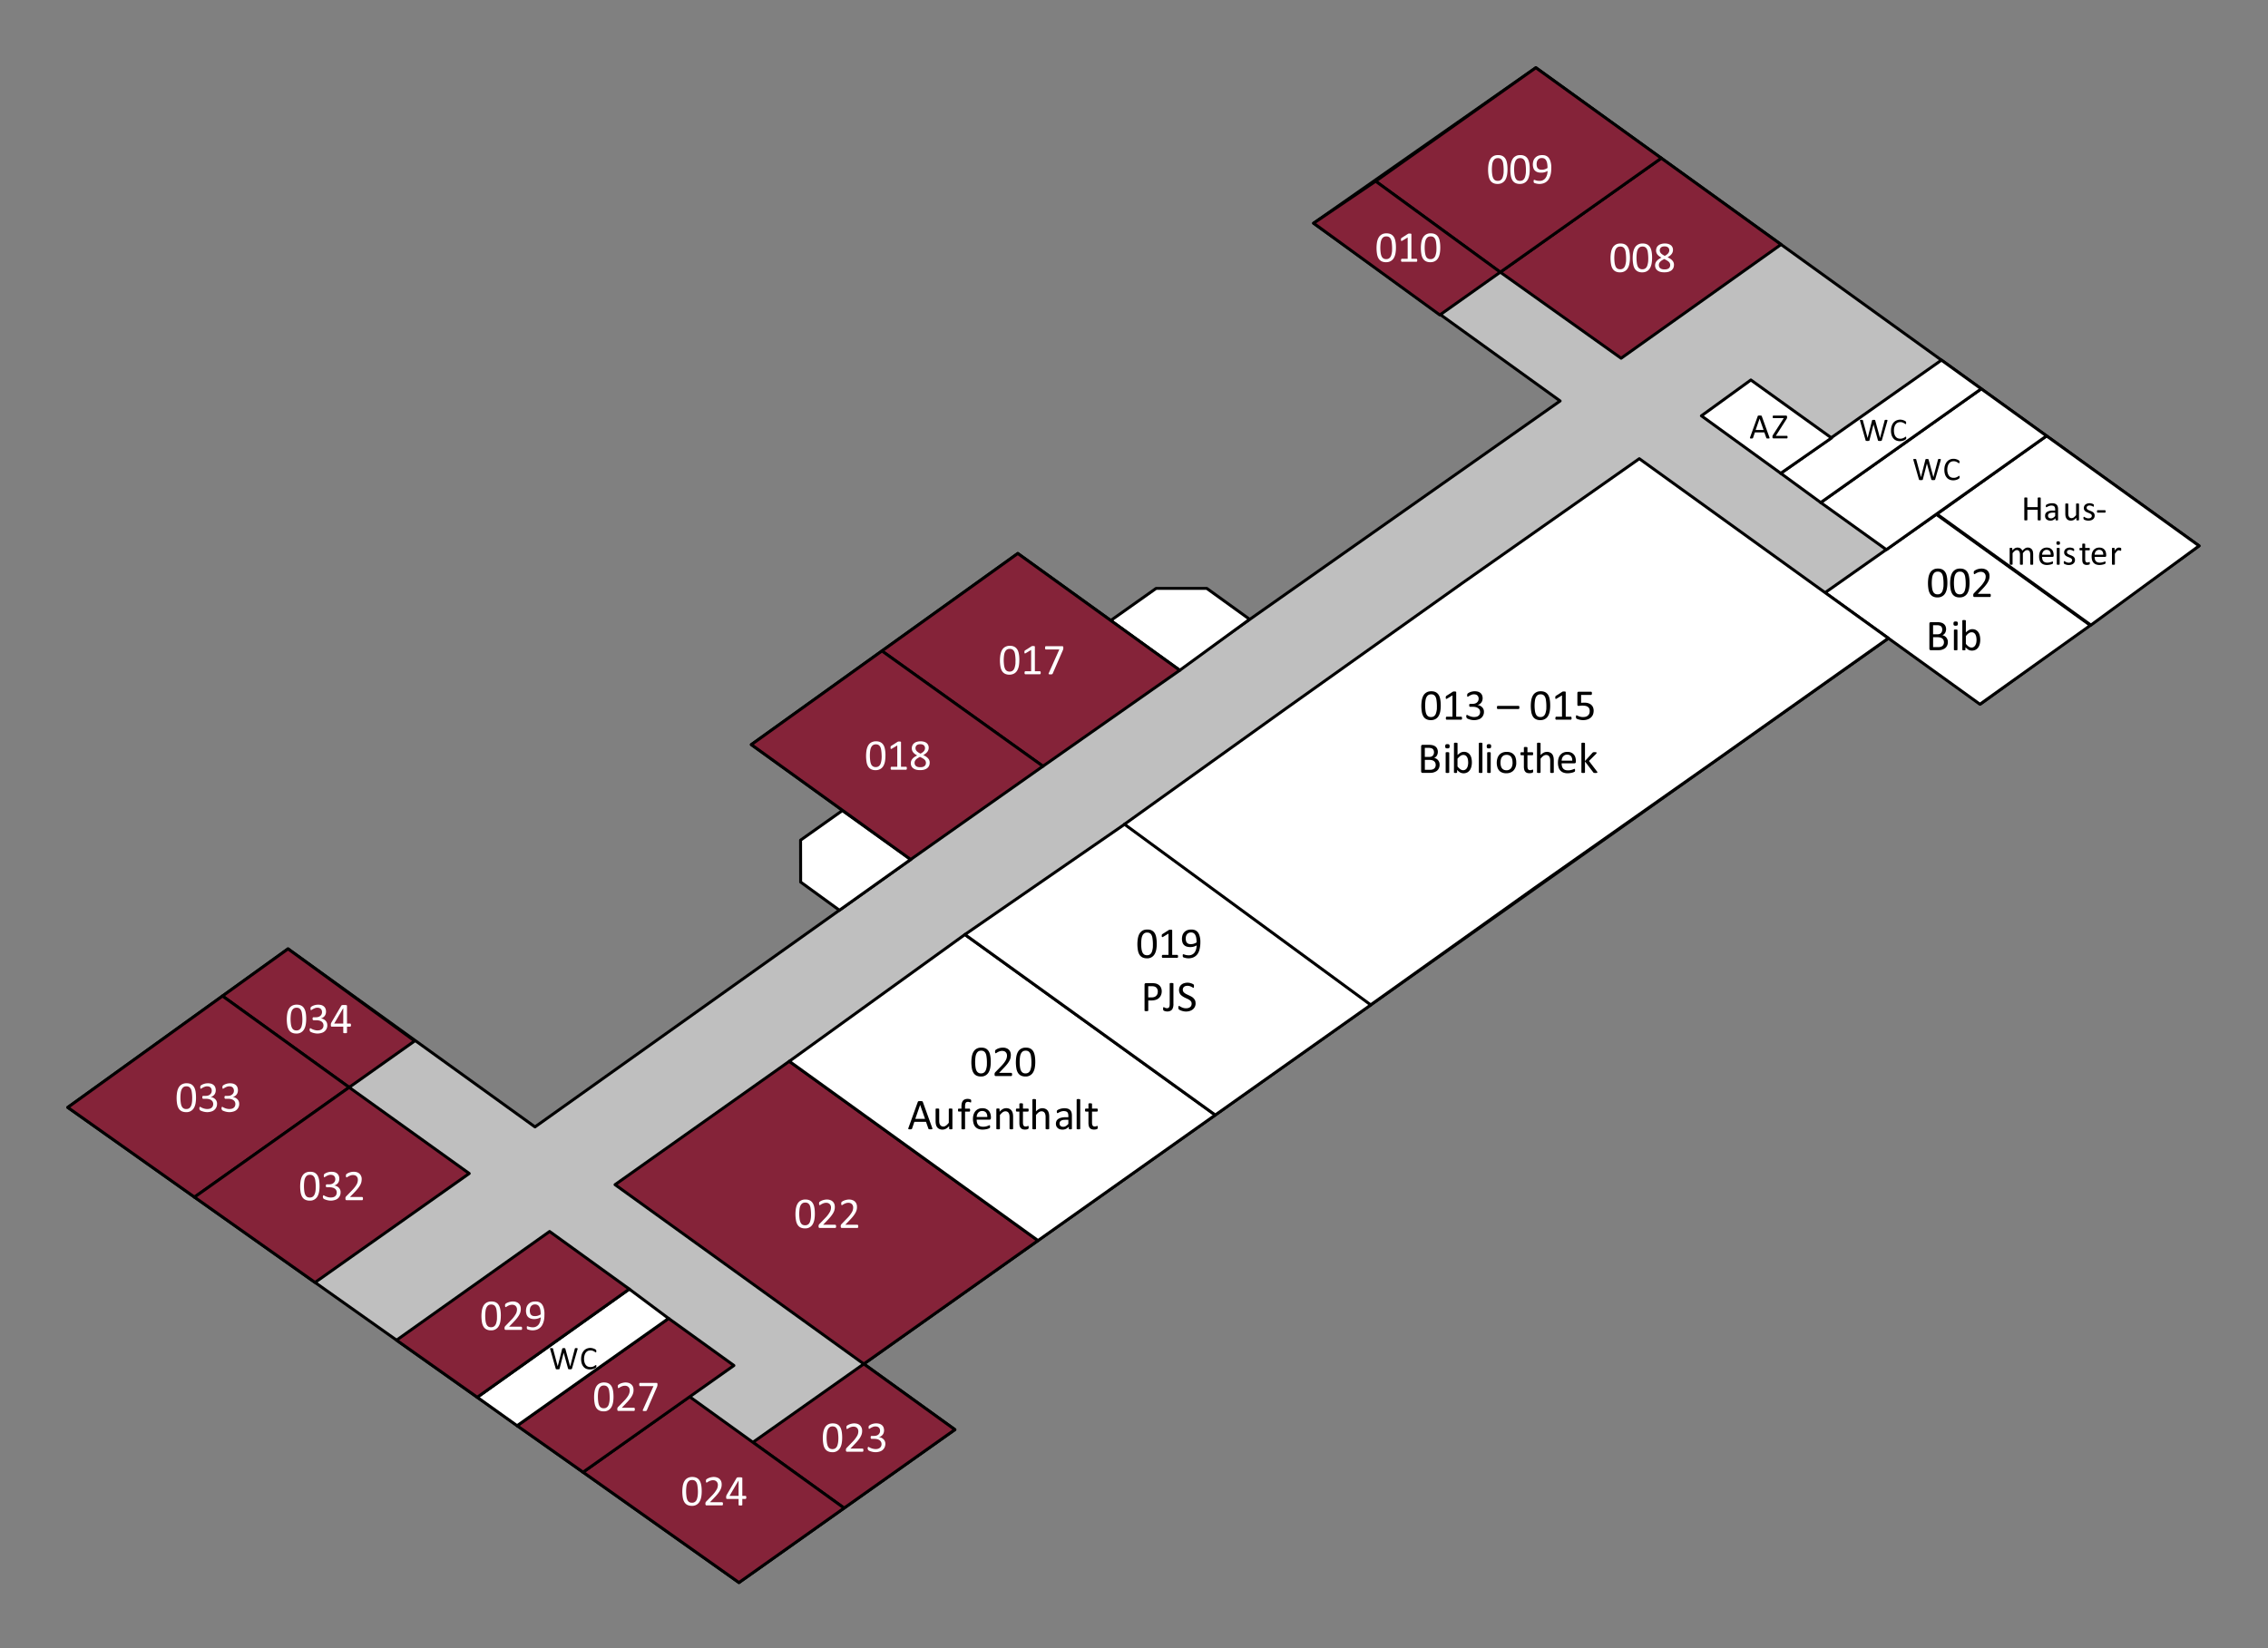 <svg xmlns="http://www.w3.org/2000/svg" xml:space="preserve" style="fill-rule:evenodd;clip-rule:evenodd;stroke-linejoin:round;stroke-miterlimit:2" viewBox="0 0 615 447">
  <rect x="0" y="0" width="615" height="447" fill="#808080" stroke="none"/>
  <path d="m596.31 148.05-59.27 42.89-24.83-17.91-277.98 196.9 24.7 17.82-58.55 41.48-182-128.87 59.72-43 66.97 48.29 101.88-72.54-43.21-31.15 72.25-51.84 43.61 31.45 103.45-72.82-66.85-48.21 60.27-42.17 179.84 129.68Z" style="fill:#bfbfbf;stroke:#000;stroke-width:.8px"/>
  <path d="m228.42 219.84 18.53 13.27-19.33 13.77-10.51-7.64-.02-11.37 11.33-8.03Z" style="fill:#fff;stroke:#000;stroke-width:.8px"/>
  <path d="m338.85 167.97-18.94 13.83-18.72-13.5 12.3-8.71h13.75l11.61 8.38Z" style="fill:#fff;stroke:#000;stroke-width:.8px"/>
  <g id="leo3-002">
    <path d="m494.9 160.74 41.98 30.27 29.95-21.39-41.77-30.11-30.16 21.23Z" style="fill:#fff;stroke:#000;stroke-width:.8px"/>
    <path d="M528.06 158.1c0 .59-.05 1.12-.14 1.6-.1.48-.25.9-.46 1.24-.21.35-.49.62-.84.8-.34.2-.76.3-1.27.3-.48 0-.88-.1-1.2-.26a1.98 1.98 0 0 1-.8-.75 3.5 3.5 0 0 1-.42-1.22 9.8 9.8 0 0 1 .01-3.26c.1-.49.25-.9.46-1.25.21-.35.5-.61.84-.8.34-.2.76-.29 1.26-.29.49 0 .9.09 1.22.26.32.17.59.42.79.75.2.33.34.74.42 1.22.09.48.13 1.04.13 1.66Zm-1.04.07a11.53 11.53 0 0 0-.16-1.82 2.69 2.69 0 0 0-.2-.6 1.4 1.4 0 0 0-.3-.4 1.1 1.1 0 0 0-.4-.24 1.64 1.64 0 0 0-.51-.07c-.34 0-.6.08-.82.23-.2.16-.37.38-.49.65s-.2.6-.24.96a10.24 10.24 0 0 0 .02 2.64c.06.4.16.72.28.97.13.25.3.43.49.54.2.12.44.17.72.17.22 0 .41-.03.58-.1.16-.07.3-.17.43-.3.12-.14.22-.3.3-.48a5.46 5.46 0 0 0 .29-1.34l.01-.8Z" style="fill-rule:nonzero"/>
    <path d="M534.07 158.1c0 .59-.05 1.12-.14 1.6-.1.48-.25.9-.46 1.24-.21.35-.49.62-.84.8-.34.2-.76.3-1.27.3-.48 0-.88-.1-1.2-.26-.33-.17-.6-.42-.8-.75a3.5 3.5 0 0 1-.42-1.22 9.8 9.8 0 0 1 .01-3.26c.1-.49.25-.9.46-1.25.21-.35.5-.61.84-.8.34-.2.76-.29 1.26-.29.49 0 .9.09 1.22.26.32.17.59.42.79.75.2.33.34.74.42 1.22.09.48.13 1.04.13 1.66Zm-1.04.07a11.53 11.53 0 0 0-.16-1.82 2.69 2.69 0 0 0-.2-.6 1.4 1.4 0 0 0-.3-.4 1.1 1.1 0 0 0-.4-.24 1.64 1.64 0 0 0-.51-.07c-.34 0-.6.08-.82.23-.2.16-.37.38-.49.65s-.2.6-.24.96a10.24 10.24 0 0 0 .02 2.64c.06.4.16.72.28.97a1.26 1.26 0 0 0 1.21.71c.22 0 .41-.03.58-.1.16-.07.3-.17.43-.3.12-.14.22-.3.3-.48a5.46 5.46 0 0 0 .28-1.34c.02-.25.02-.52.02-.8Z" style="fill-rule:nonzero"/>
    <path d="M539.83 161.49c0 .06 0 .13-.02.18a.58.58 0 0 1-.04.14.2.2 0 0 1-.07.08.18.18 0 0 1-.1.03h-4.2c-.05 0-.1 0-.14-.02a.25.25 0 0 1-.1-.07.29.29 0 0 1-.07-.13 2.06 2.06 0 0 1-.01-.42.5.5 0 0 1 .04-.16.91.91 0 0 1 .2-.28l1.51-1.56a7.86 7.86 0 0 0 1.34-1.75 2.6 2.6 0 0 0 .28-1.18c0-.17-.03-.33-.09-.48a1.15 1.15 0 0 0-.65-.67c-.16-.07-.34-.1-.55-.1a2 2 0 0 0-.67.1 3.63 3.63 0 0 0-.88.43c-.1.07-.17.1-.22.1-.03 0-.06 0-.08-.02a.17.17 0 0 1-.05-.08.61.61 0 0 1-.04-.14 1.6 1.6 0 0 1 .02-.47.43.43 0 0 1 .04-.09.47.47 0 0 1 .1-.1 2.79 2.79 0 0 1 .68-.38 3.94 3.94 0 0 1 1.22-.24c.37 0 .7.05.97.16a1.74 1.74 0 0 1 1.1 1.05c.09.24.13.5.13.76a2.97 2.97 0 0 1-.34 1.5 5 5 0 0 1-.6.94c-.26.35-.6.74-1.04 1.19l-1.2 1.25h3.3l.1.03c.02.02.05.04.07.08l.05.13v.19Z" style="fill-rule:nonzero"/>
    <path d="M528.19 174.17c0 .24-.03.46-.1.66a1.98 1.98 0 0 1-.64.97 2.98 2.98 0 0 1-1.14.49c-.23.04-.48.06-.77.06h-1.98a.42.42 0 0 1-.26-.09c-.08-.06-.12-.17-.12-.32v-6.78c0-.15.04-.25.12-.32a.43.43 0 0 1 .26-.09h1.72a4 4 0 0 1 1.12.13c.29.09.53.21.72.38.2.16.34.36.44.6a2.1 2.1 0 0 1-.1 1.78 1.55 1.55 0 0 1-.76.65 1.84 1.84 0 0 1 1.05.6 1.87 1.87 0 0 1 .44 1.28Zm-1.52-3.4c0-.18-.03-.35-.08-.5a.93.93 0 0 0-.24-.38.98.98 0 0 0-.43-.23 2.4 2.4 0 0 0-.7-.09h-1.04v2.47h1.15c.26 0 .47-.04.63-.1a1.07 1.07 0 0 0 .63-.68c.05-.16.08-.32.08-.49Zm.46 3.46c0-.23-.04-.43-.11-.6a1.14 1.14 0 0 0-.32-.43 1.4 1.4 0 0 0-.52-.27c-.2-.06-.47-.1-.79-.1h-1.2v2.68h1.46a2 2 0 0 0 .6-.08c.18-.05.33-.13.46-.24a1 1 0 0 0 .3-.4c.08-.16.12-.35.12-.56Z" style="fill-rule:nonzero"/>
    <path d="M530.9 169.13c0 .23-.04.39-.12.47-.09.08-.25.12-.48.12-.23 0-.38-.04-.47-.12-.08-.08-.12-.23-.12-.45 0-.23.04-.39.13-.47.08-.08.24-.12.47-.12.23 0 .39.04.47.12.08.08.13.23.13.45Zm-.1 7.07c0 .04-.01.06-.03.08a.18.18 0 0 1-.07.06.53.53 0 0 1-.15.03 1.97 1.97 0 0 1-.63-.03.15.15 0 0 1-.07-.06.15.15 0 0 1-.02-.08v-5.28c0-.03 0-.05.02-.08a.15.15 0 0 1 .07-.06.57.57 0 0 1 .15-.03 1.92 1.92 0 0 1 .63.03l.07.06c.02.03.02.05.02.08v5.28Z" style="fill-rule:nonzero"/>
    <path d="M536.97 173.5c0 .45-.05.86-.15 1.23-.1.36-.25.68-.44.93-.2.26-.43.46-.72.6a2.18 2.18 0 0 1-1.85 0 4.85 4.85 0 0 1-.85-.7v.64c0 .04 0 .06-.02.09a.15.15 0 0 1-.08.05.63.63 0 0 1-.13.03 1.4 1.4 0 0 1-.54-.03c-.03-.01-.06-.03-.07-.05a.2.2 0 0 1-.01-.09v-7.84c0-.03 0-.06.02-.08a.16.16 0 0 1 .07-.06.57.57 0 0 1 .15-.04 1.92 1.92 0 0 1 .62.04c.04.02.06.03.08.06l.02.08v3.16a4.02 4.02 0 0 1 .89-.67 1.86 1.86 0 0 1 .87-.2c.38 0 .7.08.98.23.27.16.5.36.66.62.17.25.3.56.38.9.08.34.12.7.12 1.1Zm-1 .1c0-.27-.03-.53-.07-.78a2.22 2.22 0 0 0-.22-.68c-.1-.2-.23-.35-.4-.47a1.07 1.07 0 0 0-.64-.18 1.34 1.34 0 0 0-.74.23c-.13.08-.26.19-.4.31-.13.13-.27.3-.43.5v2.1a4 4 0 0 0 .77.74c.25.17.5.26.76.26.25 0 .46-.06.63-.18.17-.12.31-.27.42-.47.1-.19.19-.4.24-.65.05-.24.07-.48.07-.73Z" style="fill-rule:nonzero"/>
  </g>
  <g id="leo3-022">
    <path d="m281.47 336.47-67.44-48.62-47.25 33.46 67.45 48.63 47.24-33.47Z" style="fill:#852339;stroke:#000;stroke-width:.8px"/>
    <path d="M220.96 329.23c0 .59-.05 1.12-.14 1.6-.1.48-.25.9-.46 1.24a2.25 2.25 0 0 1-2.1 1.1 2.6 2.6 0 0 1-1.22-.26 1.99 1.99 0 0 1-.79-.76c-.2-.33-.34-.73-.42-1.22a9.8 9.8 0 0 1 .01-3.26c.1-.48.25-.9.46-1.24.21-.35.49-.62.83-.8a2.6 2.6 0 0 1 1.27-.29c.48 0 .89.09 1.22.26.32.16.59.42.78.75.2.33.35.73.43 1.22.09.48.13 1.04.13 1.66Zm-1.04.07a11.51 11.51 0 0 0-.16-1.82 2.6 2.6 0 0 0-.2-.6 1.6 1.6 0 0 0-.3-.4 1.19 1.19 0 0 0-.4-.24 1.6 1.6 0 0 0-.52-.07c-.33 0-.6.08-.8.23-.21.16-.38.38-.5.65s-.2.6-.24.96a10.26 10.26 0 0 0 .02 2.64c.06.4.16.72.28.97.13.25.3.43.49.55.2.1.44.16.72.16.22 0 .41-.03.58-.1.16-.07.3-.17.43-.3.12-.13.21-.3.3-.48a5.15 5.15 0 0 0 .28-1.34c.02-.25.02-.52.02-.8Z" style="fill:#fff;fill-rule:nonzero"/>
    <path d="M226.72 332.62c0 .06 0 .13-.02.18a.54.54 0 0 1-.04.14.2.2 0 0 1-.07.08.18.18 0 0 1-.1.03h-4.2c-.05 0-.1 0-.14-.02a.25.25 0 0 1-.1-.07.28.28 0 0 1-.07-.13 2.05 2.05 0 0 1-.01-.42.5.5 0 0 1 .04-.16 1.14 1.14 0 0 1 .2-.28l1.51-1.56a7.86 7.86 0 0 0 1.34-1.75 2.59 2.59 0 0 0 .28-1.18c0-.17-.03-.33-.09-.48a1.15 1.15 0 0 0-.65-.67c-.16-.07-.34-.1-.55-.1a2 2 0 0 0-.67.1 3.46 3.46 0 0 0-.88.44c-.1.06-.18.1-.22.1a.11.11 0 0 1-.08-.03.17.17 0 0 1-.05-.07.62.62 0 0 1-.04-.14 1.6 1.6 0 0 1 .02-.48c0-.03.02-.06.04-.09a.47.47 0 0 1 .09-.1l.24-.17a4.02 4.02 0 0 1 1.67-.45c.37 0 .7.05.97.16a1.74 1.74 0 0 1 1.1 1.05c.09.24.13.5.13.76a2.94 2.94 0 0 1-.34 1.5c-.14.29-.34.6-.6.94-.26.35-.61.74-1.04 1.19l-1.2 1.25h3.3l.09.03c.03.02.05.04.07.08a.4.4 0 0 1 .05.13 1 1 0 0 1 .02.19Z" style="fill:#fff;fill-rule:nonzero"/>
    <path d="M232.73 332.62c0 .06 0 .13-.02.18a.54.54 0 0 1-.04.14.2.2 0 0 1-.07.08.18.18 0 0 1-.1.03h-4.2c-.05 0-.1 0-.14-.02a.25.25 0 0 1-.1-.07.28.28 0 0 1-.07-.13 2.05 2.05 0 0 1-.01-.42.5.5 0 0 1 .04-.16 1.14 1.14 0 0 1 .2-.28l1.51-1.56a7.86 7.86 0 0 0 1.34-1.75 2.59 2.59 0 0 0 .28-1.18c0-.17-.03-.33-.09-.48a1.15 1.15 0 0 0-.65-.67c-.16-.07-.34-.1-.55-.1a2 2 0 0 0-.67.1 3.46 3.46 0 0 0-.88.44c-.1.06-.17.1-.22.1a.11.11 0 0 1-.08-.03.17.17 0 0 1-.05-.07.62.62 0 0 1-.04-.14 1.6 1.6 0 0 1 .02-.48c0-.03.02-.06.04-.09a.47.47 0 0 1 .09-.1l.24-.17a4.02 4.02 0 0 1 1.67-.45c.37 0 .7.05.97.16a1.74 1.74 0 0 1 1.1 1.05c.09.24.13.5.13.76a2.94 2.94 0 0 1-.34 1.5c-.14.29-.34.6-.6.94-.26.35-.61.74-1.04 1.19l-1.2 1.25h3.3l.09.03c.03.02.05.04.07.08a.4.4 0 0 1 .05.13 1 1 0 0 1 .02.19Z" style="fill:#fff;fill-rule:nonzero"/>
  </g>
  <g id="leo3-020">
    <path d="m281.47 336.47 48.07-34.05-67.89-48.95-47.62 34.38 67.44 48.62Z" style="fill:#fff;stroke:#000;stroke-width:.8px"/>
    <path d="M268.66 288.03c0 .59-.05 1.12-.14 1.6-.1.48-.25.9-.46 1.24a2.25 2.25 0 0 1-2.1 1.1 2.6 2.6 0 0 1-1.22-.26 1.99 1.99 0 0 1-.79-.76c-.2-.33-.34-.73-.42-1.22a9.8 9.8 0 0 1 .01-3.26c.1-.48.25-.9.46-1.24.21-.35.49-.62.83-.8a2.6 2.6 0 0 1 1.27-.29c.48 0 .89.09 1.21.25.33.18.6.43.8.76.2.33.34.73.42 1.22.09.48.13 1.04.13 1.66Zm-1.04.07a11.51 11.51 0 0 0-.16-1.82 2.6 2.6 0 0 0-.2-.6 1.6 1.6 0 0 0-.3-.4 1.19 1.19 0 0 0-.4-.24 1.6 1.6 0 0 0-.51-.07c-.34 0-.6.08-.81.23-.21.16-.38.38-.5.65s-.2.6-.24.96a10.26 10.26 0 0 0 .02 2.64c.06.4.16.72.28.97a1.31 1.31 0 0 0 1.21.72c.22 0 .41-.04.58-.11.17-.07.3-.17.43-.3.12-.13.22-.3.3-.48a5.15 5.15 0 0 0 .29-1.34l.01-.8Z" style="fill-rule:nonzero"/>
    <path d="m274.44 291.42-.01.18a.54.54 0 0 1-.05.14.2.2 0 0 1-.07.08.18.18 0 0 1-.1.03h-4.2c-.05 0-.1 0-.13-.02a.25.25 0 0 1-.11-.07.28.28 0 0 1-.06-.13 2.05 2.05 0 0 1-.01-.42.5.5 0 0 1 .03-.16 1.14 1.14 0 0 1 .2-.28l1.52-1.56c.35-.36.63-.69.84-.97.21-.29.38-.55.49-.78a2.59 2.59 0 0 0 .28-1.18c0-.17-.03-.33-.08-.48a1.15 1.15 0 0 0-.65-.67 1.9 1.9 0 0 0-1.22 0 3.46 3.46 0 0 0-.89.44c-.1.06-.17.1-.22.1a.1.1 0 0 1-.07-.03.17.17 0 0 1-.06-.07.62.62 0 0 1-.03-.14 1.6 1.6 0 0 1 .01-.48l.04-.09a.47.47 0 0 1 .1-.1 2.74 2.74 0 0 1 .68-.38 4.02 4.02 0 0 1 1.23-.24c.37 0 .69.05.97.16a1.74 1.74 0 0 1 1.1 1.05c.08.24.13.5.13.76 0 .25-.03.49-.07.73-.04.24-.13.5-.27.78s-.34.59-.6.93c-.27.35-.62.74-1.05 1.19l-1.2 1.25h3.3l.1.03c.02.02.05.04.07.08a.4.4 0 0 1 .05.13 1 1 0 0 1 .01.19Z" style="fill-rule:nonzero"/>
    <path d="M280.73 288.03c0 .59-.05 1.12-.14 1.6-.1.48-.25.9-.46 1.24a2.25 2.25 0 0 1-2.11 1.1 2.6 2.6 0 0 1-1.2-.26 1.99 1.99 0 0 1-.8-.76c-.2-.33-.34-.73-.42-1.22a9.8 9.8 0 0 1 .01-3.26c.1-.48.25-.9.46-1.24.21-.35.49-.62.83-.8a2.6 2.6 0 0 1 1.27-.29c.48 0 .89.09 1.21.25.33.18.6.43.8.76.2.33.33.73.42 1.22.08.48.13 1.04.13 1.66Zm-1.04.07a11.51 11.51 0 0 0-.16-1.82 2.6 2.6 0 0 0-.2-.6 1.6 1.6 0 0 0-.3-.4 1.19 1.19 0 0 0-.4-.24 1.6 1.6 0 0 0-.52-.07c-.33 0-.6.08-.8.23-.21.16-.38.38-.5.65s-.2.6-.24.96a10.26 10.26 0 0 0 .02 2.64c.06.4.16.72.28.97.13.25.3.43.49.54.2.12.44.18.72.18.22 0 .41-.04.58-.11.16-.07.3-.17.43-.3.12-.13.21-.3.3-.48a5.15 5.15 0 0 0 .28-1.34l.02-.8Z" style="fill-rule:nonzero"/>
    <path d="M252.78 305.91c.03.09.05.16.05.21 0 .05-.01.1-.04.12a.29.29 0 0 1-.16.05 2.78 2.78 0 0 1-.75-.02.17.17 0 0 1-.08-.06.48.48 0 0 1-.05-.09l-.65-1.85h-3.16l-.62 1.83a.31.31 0 0 1-.05.09.22.22 0 0 1-.09.06.52.52 0 0 1-.15.04 2.4 2.4 0 0 1-.55 0c-.07-.01-.12-.03-.15-.06s-.05-.06-.04-.12c0-.05.02-.12.05-.2l2.54-7.06a.3.3 0 0 1 .07-.1.26.26 0 0 1 .1-.07 3.85 3.85 0 0 1 .99 0 .25.25 0 0 1 .19.17l2.55 7.06Zm-3.27-6.23-1.32 3.79h2.65l-1.33-3.79Z" style="fill-rule:nonzero"/>
    <path d="M258.26 306.12c0 .03 0 .06-.02.08a.17.17 0 0 1-.07.06.52.52 0 0 1-.14.03 1.51 1.51 0 0 1-.57-.03.14.14 0 0 1-.06-.06.16.16 0 0 1-.02-.08v-.7c-.3.34-.6.58-.9.73a2.03 2.03 0 0 1-1.78.05 1.55 1.55 0 0 1-.58-.47c-.15-.2-.26-.44-.32-.7-.06-.28-.1-.6-.1-.99v-3.2c0-.03 0-.06.02-.08a.19.19 0 0 1 .08-.06.48.48 0 0 1 .16-.03 2.54 2.54 0 0 1 .61.03.2.2 0 0 1 .08.06c.02.02.03.05.03.08v3.08c0 .3.02.55.06.74.05.18.12.34.21.47.1.13.2.24.35.3.14.08.3.12.5.12.24 0 .48-.09.72-.26s.5-.43.76-.76v-3.7a.1.1 0 0 1 .03-.07.19.19 0 0 1 .07-.06.47.47 0 0 1 .15-.03 2.52 2.52 0 0 1 .62.03c.04.02.07.04.08.06.02.02.03.05.03.08v5.28Z" style="fill-rule:nonzero"/>
    <path d="M263.35 298.67a1.07 1.07 0 0 1-.04.28c0 .03-.02.05-.03.06a.1.1 0 0 1-.06.01c-.03 0-.06 0-.1-.02a2.4 2.4 0 0 0-.36-.12 1.3 1.3 0 0 0-.28-.03.88.88 0 0 0-.37.07.57.57 0 0 0-.25.22c-.06.1-.1.23-.13.4a3.5 3.5 0 0 0-.04.57v.58h1.18c.03 0 .05 0 .07.02.03.01.05.03.06.07l.05.12a1 1 0 0 1 .01.2c0 .13-.02.23-.05.3-.04.06-.09.1-.14.1h-1.18v4.63a.1.1 0 0 1-.03.07.19.19 0 0 1-.08.06.58.58 0 0 1-.15.04 1.91 1.91 0 0 1-.62-.04.18.18 0 0 1-.07-.06.13.13 0 0 1-.03-.07v-4.64h-.74c-.07 0-.11-.03-.15-.1a1.24 1.24 0 0 1-.03-.5c0-.04.02-.08.04-.11a.14.14 0 0 1 .05-.07.17.17 0 0 1 .09-.02h.74v-.55c0-.37.04-.69.1-.95.07-.26.18-.48.32-.65.14-.17.32-.29.53-.37a2.14 2.14 0 0 1 1.15-.08c.13.02.23.05.3.08l.14.08a.3.3 0 0 1 .06.1c.02.03.03.07.04.13v.19Z" style="fill-rule:nonzero"/>
    <path d="M268.7 303.25c0 .15-.04.26-.12.33a.4.4 0 0 1-.26.1h-3.48c0 .29.03.55.09.79.06.23.16.43.3.6.13.17.31.3.53.39.22.09.49.14.8.14a3.23 3.23 0 0 0 1.2-.2l.35-.14a.47.47 0 0 1 .2-.07l.08.02.05.07.02.11a1.75 1.75 0 0 1 0 .41.26.26 0 0 1-.09.15 2.8 2.8 0 0 1-.6.25 5.66 5.66 0 0 1-1.3.18c-.43 0-.8-.06-1.14-.18a2.12 2.12 0 0 1-1.32-1.44 4.17 4.17 0 0 1-.18-1.26c0-.45.06-.86.18-1.22s.29-.67.5-.92c.23-.25.5-.45.81-.58.31-.14.66-.2 1.05-.2.42 0 .77.06 1.06.2a2.02 2.02 0 0 1 1.13 1.32c.1.3.14.63.14.97v.18Zm-.98-.29c.01-.5-.1-.9-.34-1.2-.24-.28-.59-.43-1.06-.43a1.36 1.36 0 0 0-1.09.5c-.12.14-.21.32-.28.51-.07.2-.1.4-.11.62h2.88Z" style="fill-rule:nonzero"/>
    <path d="M274.72 306.12c0 .03 0 .06-.02.08a.19.19 0 0 1-.08.06.53.53 0 0 1-.14.03 1.91 1.91 0 0 1-.63-.03.18.18 0 0 1-.07-.06.14.14 0 0 1-.03-.08v-3.1c0-.3-.02-.54-.07-.72a1.5 1.5 0 0 0-.2-.48.9.9 0 0 0-.35-.3c-.14-.07-.31-.1-.5-.1-.24 0-.48.08-.73.25-.24.17-.5.43-.76.76v3.7c0 .02 0 .05-.02.07a.19.19 0 0 1-.08.06.54.54 0 0 1-.15.03 1.97 1.97 0 0 1-.62-.03.15.15 0 0 1-.08-.06.15.15 0 0 1-.02-.08v-5.28c0-.03 0-.06.02-.08a.16.16 0 0 1 .07-.06.39.39 0 0 1 .13-.04 2.08 2.08 0 0 1 .44 0c.05.01.1.02.13.04l.06.06c.02.02.03.05.03.08v.7c.3-.34.59-.58.88-.74a2 2 0 0 1 .9-.23 2 2 0 0 1 .9.18c.23.12.43.28.57.48.15.2.26.44.32.7.07.27.1.6.1.97v3.22Z" style="fill-rule:nonzero"/>
    <path d="M278.94 305.74c0 .1-.01.2-.03.26a.3.3 0 0 1-.07.15.45.45 0 0 1-.14.09l-.21.07a3.07 3.07 0 0 1-.53.06c-.27 0-.5-.04-.7-.1-.2-.08-.36-.2-.48-.34a1.35 1.35 0 0 1-.28-.56 3.27 3.27 0 0 1-.08-.8v-3.08h-.74c-.06 0-.1-.03-.14-.1a.66.66 0 0 1-.06-.3 1 1 0 0 1 .02-.19c0-.05.02-.1.04-.13a.14.14 0 0 1 .06-.06.19.19 0 0 1 .08-.03h.74v-1.25c0-.03 0-.06.02-.08a.18.18 0 0 1 .07-.06.5.5 0 0 1 .16-.04 1.91 1.91 0 0 1 .62.04.2.2 0 0 1 .07.06c.02.02.03.05.03.08v1.25h1.35l.08.02.07.07a.4.4 0 0 1 .04.13v.19c0 .14-.01.24-.05.3-.03.07-.08.1-.14.1h-1.35v2.95c0 .36.05.64.16.82.1.19.3.28.58.28.09 0 .17 0 .24-.03a1.72 1.72 0 0 0 .33-.1.25.25 0 0 1 .1-.03l.06.01c.02.01.03.03.04.06l.03.1v.19Z" style="fill-rule:nonzero"/>
    <path d="M284.5 306.12c0 .03 0 .06-.02.08a.19.19 0 0 1-.08.06.53.53 0 0 1-.14.03 1.91 1.91 0 0 1-.63-.03.18.18 0 0 1-.07-.06.13.13 0 0 1-.03-.08v-3.1c0-.3-.02-.54-.07-.72a1.5 1.5 0 0 0-.2-.48.9.9 0 0 0-.35-.3c-.15-.07-.31-.1-.5-.1-.24 0-.48.08-.73.25-.24.17-.5.43-.76.76v3.7c0 .02 0 .05-.02.07a.19.19 0 0 1-.08.06.54.54 0 0 1-.14.03 1.97 1.97 0 0 1-.63-.03.15.15 0 0 1-.08-.06.15.15 0 0 1-.02-.08v-7.84c0-.03 0-.06.02-.08a.16.16 0 0 1 .08-.06.57.57 0 0 1 .15-.04 1.91 1.91 0 0 1 .62.04c.04.01.06.03.08.06l.02.08v3.16c.28-.3.56-.51.84-.65a2 2 0 0 1 1.74-.03c.24.11.44.27.59.47.15.2.25.44.32.7.06.27.1.6.1.97v3.22Z" style="fill-rule:nonzero"/>
    <path d="M290.66 306.13c0 .05-.02.08-.05.1a.35.35 0 0 1-.13.06 1.2 1.2 0 0 1-.24.01l-.24-.01a.28.28 0 0 1-.13-.06c-.03-.02-.04-.06-.04-.1v-.53c-.23.25-.5.44-.78.58-.28.13-.58.2-.9.2-.27 0-.53-.03-.75-.1a1.63 1.63 0 0 1-.58-.32c-.15-.14-.28-.3-.37-.5a1.84 1.84 0 0 1 .05-1.46c.12-.22.3-.4.52-.55.23-.14.51-.25.84-.32.33-.08.7-.11 1.1-.11h.74v-.41a2 2 0 0 0-.07-.54.93.93 0 0 0-.2-.4.88.88 0 0 0-.38-.23 2.24 2.24 0 0 0-1.2 0 3.4 3.4 0 0 0-.86.38.49.49 0 0 1-.22.09c-.03 0-.06 0-.08-.02a.2.2 0 0 1-.06-.07.37.37 0 0 1-.04-.13 1.01 1.01 0 0 1 0-.4.34.34 0 0 1 .11-.15c.05-.05.14-.1.27-.18a4.1 4.1 0 0 1 1.6-.38c.38 0 .7.04.98.13a1.47 1.47 0 0 1 1 1c.07.24.11.53.11.86v3.56Zm-.96-2.41h-.83c-.27 0-.5.02-.7.06a1.5 1.5 0 0 0-.48.2.83.83 0 0 0-.38.75c0 .27.09.49.26.65.18.16.42.24.74.24.25 0 .49-.06.7-.2.22-.12.45-.32.69-.58v-1.12Z" style="fill-rule:nonzero"/>
    <path d="M292.92 306.12c0 .03-.01.06-.03.08a.19.19 0 0 1-.07.06.54.54 0 0 1-.15.03 1.97 1.97 0 0 1-.63-.03.15.15 0 0 1-.07-.06.15.15 0 0 1-.02-.08v-7.84c0-.03 0-.06.02-.08a.16.16 0 0 1 .07-.06.57.57 0 0 1 .15-.04 1.91 1.91 0 0 1 .63.04c.03.01.06.03.07.06.02.02.03.05.03.08v7.84Z" style="fill-rule:nonzero"/>
    <path d="M297.67 305.74c0 .1 0 .2-.02.26a.3.3 0 0 1-.07.15.45.45 0 0 1-.14.09l-.22.07a3.07 3.07 0 0 1-.53.06c-.27 0-.5-.04-.7-.1-.2-.08-.36-.2-.48-.34a1.35 1.35 0 0 1-.27-.56 3.27 3.27 0 0 1-.09-.8v-3.08h-.74c-.06 0-.1-.03-.14-.1a.66.66 0 0 1-.05-.3 1 1 0 0 1 .01-.19c.01-.05.02-.1.04-.13a.14.14 0 0 1 .06-.06.19.19 0 0 1 .09-.03h.73v-1.25c0-.03 0-.06.02-.08a.18.18 0 0 1 .08-.06.5.5 0 0 1 .15-.04 1.91 1.91 0 0 1 .62.04.2.2 0 0 1 .08.06l.02.08v1.25h1.36l.08.02.06.07a.4.4 0 0 1 .04.13l.01.19a.7.7 0 0 1-.05.3c-.04.07-.08.1-.14.1h-1.36v2.95c0 .36.05.64.16.82.1.19.3.28.58.28.09 0 .17 0 .24-.03a1.72 1.72 0 0 0 .33-.1.26.26 0 0 1 .1-.03l.06.01c.02.01.03.03.04.06l.03.1.01.19Z" style="fill-rule:nonzero"/>
  </g>
  <g id="leo3-019">
    <path d="m329.54 302.42 42.3-29.95-66.78-48.98-43.41 29.98 67.89 48.95Z" style="fill:#fff;stroke:#000;stroke-width:.8px"/>
    <path d="M313.67 256a8.5 8.5 0 0 1-.14 1.58c-.1.49-.25.9-.46 1.24a2.25 2.25 0 0 1-2.1 1.1c-.48 0-.88-.1-1.2-.26a1.98 1.98 0 0 1-.8-.75c-.2-.33-.34-.74-.42-1.22a9.77 9.77 0 0 1 .01-3.25c.1-.49.25-.9.46-1.25.21-.34.49-.61.83-.8.35-.19.77-.28 1.27-.28.48 0 .88.08 1.2.25.33.17.6.42.8.75.2.33.34.74.42 1.22.08.48.13 1.04.13 1.66Zm-1.04.06a11.5 11.5 0 0 0-.16-1.81 2.61 2.61 0 0 0-.2-.6c-.08-.17-.19-.3-.3-.41-.12-.1-.25-.19-.4-.23a1.66 1.66 0 0 0-.51-.08c-.33 0-.6.08-.81.24-.2.15-.37.37-.49.64-.12.28-.2.6-.24.96a10.2 10.2 0 0 0 .02 2.63c.06.4.15.72.28.97.13.25.29.43.49.55a1.67 1.67 0 0 0 1.29.07c.17-.08.31-.18.43-.31s.22-.29.3-.47a5.26 5.26 0 0 0 .29-1.33l.01-.82Z" style="fill-rule:nonzero"/>
    <path d="M319.44 259.4c0 .08 0 .14-.02.19a.4.4 0 0 1-.04.12.19.19 0 0 1-.07.07.17.17 0 0 1-.08.02h-3.96c-.03 0-.05 0-.08-.02a.22.22 0 0 1-.06-.07.37.37 0 0 1-.05-.12.83.83 0 0 1-.02-.19c0-.07 0-.13.02-.18 0-.05.02-.1.04-.13a.21.21 0 0 1 .06-.07.15.15 0 0 1 .09-.03h1.58v-5.77l-1.46.88a.63.63 0 0 1-.18.07c-.05 0-.08 0-.11-.03-.03-.02-.05-.06-.06-.12a1.37 1.37 0 0 1 .02-.51.23.23 0 0 1 .05-.09.49.49 0 0 1 .09-.07l1.74-1.11a.2.2 0 0 1 .06-.03.73.73 0 0 1 .21-.04 4.24 4.24 0 0 1 .41 0l.15.04c.04.01.06.03.07.05l.02.07v6.66h1.37l.09.03a.2.2 0 0 1 .06.07l.05.13.01.18Z" style="fill-rule:nonzero"/>
    <path d="M325.5 255.71a8.55 8.55 0 0 1-.27 1.97c-.09.3-.22.6-.37.87a2.7 2.7 0 0 1-1.46 1.19 3.47 3.47 0 0 1-1.64.14 4.08 4.08 0 0 1-.74-.18.7.7 0 0 1-.2-.1.3.3 0 0 1-.08-.15 1.84 1.84 0 0 1-.02-.45l.03-.11a.1.1 0 0 1 .05-.06.19.19 0 0 1 .08-.01c.05 0 .1.01.18.04a4.53 4.53 0 0 0 .72.2c.16.02.34.04.54.04a1.9 1.9 0 0 0 1.64-.8 3 3 0 0 0 .39-.87c.08-.32.13-.66.14-1.02a3.25 3.25 0 0 1-1.74.46 3 3 0 0 1-1.07-.17 1.76 1.76 0 0 1-.69-.47c-.17-.2-.3-.44-.37-.71a3.33 3.33 0 0 1 .03-1.86 2.18 2.18 0 0 1 1.25-1.35c.32-.13.7-.2 1.15-.2.31 0 .6.04.84.12a1.9 1.9 0 0 1 1.09.89c.13.21.23.45.3.72a5.5 5.5 0 0 1 .21 1.87Zm-1.03-.11c0-.5-.04-.92-.1-1.26a2.52 2.52 0 0 0-.3-.83 1.18 1.18 0 0 0-.47-.46c-.19-.1-.4-.14-.65-.14s-.47.05-.65.14c-.18.09-.33.21-.44.37-.12.15-.2.33-.26.52a2.56 2.56 0 0 0 0 1.24 1.08 1.08 0 0 0 .67.8c.17.06.38.1.64.1a2.76 2.76 0 0 0 1.56-.48Z" style="fill-rule:nonzero"/>
    <path d="M315.02 268.87c0 .38-.07.72-.2 1.02a2.18 2.18 0 0 1-1.38 1.28 3.7 3.7 0 0 1-1.21.18h-.86v2.73c0 .03-.01.06-.03.08a.18.18 0 0 1-.08.05 1.63 1.63 0 0 1-.8 0 .16.16 0 0 1-.08-.05.14.14 0 0 1-.02-.08v-7c0-.15.04-.27.12-.33.08-.07.18-.1.28-.1h1.62a5.11 5.11 0 0 1 1 .1 2.2 2.2 0 0 1 1.18.71c.14.18.26.39.34.63.08.23.12.5.12.78Zm-1.06.08c0-.3-.06-.56-.18-.77a1.2 1.2 0 0 0-.43-.47c-.17-.1-.34-.16-.52-.19a3.6 3.6 0 0 0-.53-.04h-.94v3.04h.91c.3 0 .56-.04.76-.12a1.37 1.37 0 0 0 .82-.82c.07-.2.1-.4.1-.63Z" style="fill-rule:nonzero"/>
    <path d="M318.2 272.32c0 .3-.03.58-.09.83s-.15.46-.28.64c-.13.17-.3.3-.52.4a2 2 0 0 1-1.14.12 1.98 1.98 0 0 1-.53-.16.51.51 0 0 1-.13-.09.38.38 0 0 1-.09-.15 2.24 2.24 0 0 1-.02-.52c.01-.06.02-.1.04-.13a.15.15 0 0 1 .05-.07.15.15 0 0 1 .08-.03c.03 0 .07.02.12.05a3.04 3.04 0 0 0 .42.2 1 1 0 0 0 .31.04c.13 0 .25-.02.34-.05.1-.04.17-.1.24-.19.06-.09.1-.21.14-.37.03-.16.04-.36.04-.62v-5.43a.1.1 0 0 1 .03-.07.17.17 0 0 1 .08-.06l.15-.04a2.03 2.03 0 0 1 .64.04c.04.01.07.03.08.06a.1.1 0 0 1 .03.07v5.53Z" style="fill-rule:nonzero"/>
    <path d="M324.2 272.1a2.04 2.04 0 0 1-.74 1.66c-.24.2-.52.34-.83.44a3.4 3.4 0 0 1-1.72.08 3.92 3.92 0 0 1-1.01-.35c-.12-.07-.2-.13-.24-.17a.43.43 0 0 1-.1-.18 1.58 1.58 0 0 1-.02-.5c0-.06.02-.1.03-.14a.14.14 0 0 1 .06-.08.17.17 0 0 1 .08-.02c.06 0 .14.04.24.1a3.48 3.48 0 0 0 .94.44 2.57 2.57 0 0 0 1.37.01c.18-.06.34-.14.47-.25.13-.1.23-.23.3-.4.07-.15.1-.32.1-.52a1 1 0 0 0-.14-.56c-.1-.15-.23-.28-.39-.4a3.35 3.35 0 0 0-.54-.31l-.63-.3a4.7 4.7 0 0 1-1.18-.75 1.91 1.91 0 0 1-.54-1.37 2 2 0 0 1 .18-.85c.11-.25.27-.46.48-.63.2-.16.45-.3.73-.38a3.07 3.07 0 0 1 1.9.03 2.76 2.76 0 0 1 .64.3.4.4 0 0 1 .07.1l.03.08.02.12a2.22 2.22 0 0 1-.03.5.16.16 0 0 1-.05.09.11.11 0 0 1-.08.03.47.47 0 0 1-.2-.09l-.33-.18a2.93 2.93 0 0 0-.48-.19 2.04 2.04 0 0 0-1.16 0c-.16.06-.29.13-.39.23a.9.9 0 0 0-.23.33 1.1 1.1 0 0 0 .07.96c.1.15.23.28.4.4.16.12.34.22.55.32l.63.3c.22.1.43.2.63.32a2.38 2.38 0 0 1 .96 1c.1.22.14.48.14.78Z" style="fill-rule:nonzero"/>
  </g>
  <g id="leo3-hausmeister">
    <path d="m566.98 169.55 29.33-21.5-41.36-29.82-29.73 21.2 41.76 30.12Z" style="fill:#fff;stroke:#000;stroke-width:.8px"/>
    <path d="M553.37 141c0 .02 0 .04-.02.06a.13.13 0 0 1-.07.05 1.3 1.3 0 0 1-.64 0l-.07-.05a.13.13 0 0 1-.02-.06v-2.74h-2.8V141l-.03.06a.13.13 0 0 1-.07.05 1.52 1.52 0 0 1-.65 0l-.06-.05a.13.13 0 0 1-.02-.06v-5.93c0-.03 0-.05.02-.07a.13.13 0 0 1 .07-.04 1.36 1.36 0 0 1 .65 0c.03 0 .05.02.06.04l.02.07v2.47h2.81v-2.47l.02-.07a.12.12 0 0 1 .07-.04 1.34 1.34 0 0 1 .64 0c.03 0 .06.02.07.04l.02.07V141Z" style="fill-rule:nonzero"/>
    <path d="M558.07 141a.1.1 0 0 1-.04.1.26.26 0 0 1-.1.03.96.96 0 0 1-.2.02c-.08 0-.15 0-.2-.02a.22.22 0 0 1-.1-.04c-.03-.02-.04-.05-.04-.09v-.42c-.19.2-.4.35-.63.46-.23.12-.47.17-.73.17a1.9 1.9 0 0 1-.61-.09 1.32 1.32 0 0 1-.47-.25 1.14 1.14 0 0 1-.3-.41c-.07-.17-.1-.35-.1-.56 0-.24.04-.45.14-.63s.24-.32.42-.44c.19-.12.41-.2.68-.27.27-.06.57-.08.9-.08h.6v-.34c0-.16-.02-.31-.06-.44a.76.76 0 0 0-.16-.31.74.74 0 0 0-.3-.2 1.82 1.82 0 0 0-.98 0 2.7 2.7 0 0 0-.7.31.4.4 0 0 1-.18.07l-.07-.01a.17.17 0 0 1-.05-.06.31.31 0 0 1-.03-.1v-.13l.01-.19a.27.27 0 0 1 .08-.13.9.9 0 0 1 .22-.15l.37-.15a3.44 3.44 0 0 1 .93-.16c.31 0 .58.03.8.1.2.07.38.18.52.31.13.14.23.3.29.5.06.2.09.44.09.7v2.9Zm-.78-1.96h-.68c-.22 0-.4.02-.56.06-.16.04-.3.09-.4.16a.67.67 0 0 0-.3.6c0 .23.07.4.21.54.14.13.34.2.6.2.2 0 .4-.06.57-.16.18-.1.36-.27.56-.48v-.92Z" style="fill-rule:nonzero"/>
    <path d="m563.75 141-.01.06a.14.14 0 0 1-.07.05.44.44 0 0 1-.1.03h-.36a.38.38 0 0 1-.1-.03.12.12 0 0 1-.06-.05.13.13 0 0 1-.01-.06v-.57c-.25.27-.5.47-.73.6a1.74 1.74 0 0 1-1.45.04c-.2-.1-.35-.23-.48-.4a1.7 1.7 0 0 1-.26-.56 3.42 3.42 0 0 1-.08-.8v-2.6l.02-.07a.15.15 0 0 1 .07-.05.41.41 0 0 1 .12-.03 2.02 2.02 0 0 1 .5.03l.07.05.02.07v2.5c0 .25.01.45.05.6.04.15.1.28.17.39.07.1.17.19.28.25.12.05.25.08.4.08a1 1 0 0 0 .6-.2 4 4 0 0 0 .62-.62v-3l.01-.07c.01-.02.03-.03.07-.05a.4.4 0 0 1 .12-.03 2.03 2.03 0 0 1 .5.03.2.2 0 0 1 .07.05.1.1 0 0 1 .02.07v4.3Z" style="fill-rule:nonzero"/>
    <path d="M568 139.83c0 .22-.04.42-.12.59-.08.17-.2.32-.35.43-.15.12-.32.21-.53.27a2.45 2.45 0 0 1-1.12.06 2.48 2.48 0 0 1-.65-.2.82.82 0 0 1-.17-.12.28.28 0 0 1-.07-.13.9.9 0 0 1-.03-.23.93.93 0 0 1 .03-.26.11.11 0 0 1 .05-.05.1.1 0 0 1 .06-.02c.03 0 .08.02.15.07a3.06 3.06 0 0 0 .6.28 1.57 1.57 0 0 0 .84.02.8.8 0 0 0 .28-.13.56.56 0 0 0 .19-.21.68.68 0 0 0 .06-.3.5.5 0 0 0-.09-.31.89.89 0 0 0-.25-.22c-.1-.06-.21-.12-.34-.17a34.64 34.64 0 0 1-.79-.34 1.55 1.55 0 0 1-.35-.25 1.12 1.12 0 0 1-.34-.84 1.22 1.22 0 0 1 .4-.9c.13-.11.29-.2.49-.27a2.04 2.04 0 0 1 1.02-.08 2.27 2.27 0 0 1 .55.17l.15.08.07.07a.2.2 0 0 1 .02.06 1.43 1.43 0 0 1 .02.22v.14l-.03.1a.13.13 0 0 1-.04.06.09.09 0 0 1-.05.01.36.36 0 0 1-.13-.05 1.76 1.76 0 0 0-.51-.22 1.38 1.38 0 0 0-.75-.01.67.67 0 0 0-.25.13.56.56 0 0 0-.15.2.62.62 0 0 0-.05.24c0 .13.03.23.1.32a.9.9 0 0 0 .24.22c.1.06.22.12.35.17l.4.16c.13.05.27.11.4.18.13.07.25.15.35.24a1.1 1.1 0 0 1 .34.82Z" style="fill-rule:nonzero"/>
    <path d="M570.96 138.71c0 .12-.01.21-.04.26a.13.13 0 0 1-.12.07h-2a.14.14 0 0 1-.13-.07.55.55 0 0 1-.04-.26c0-.12.01-.2.04-.25a.14.14 0 0 1 .13-.08h2l.07.02c.02 0 .03.03.05.05l.03.1.01.16Z" style="fill-rule:nonzero"/>
    <path d="M551.32 153.03a.1.1 0 0 1-.02.06.16.16 0 0 1-.06.05.46.46 0 0 1-.12.03 1.44 1.44 0 0 1-.5-.03.15.15 0 0 1-.07-.04.1.1 0 0 1-.02-.07v-2.61c0-.18-.02-.35-.05-.5a1.14 1.14 0 0 0-.15-.38.7.7 0 0 0-.27-.25.8.8 0 0 0-.38-.09.9.9 0 0 0-.55.21 3.7 3.7 0 0 0-.6.62v3a.1.1 0 0 1-.02.06.16.16 0 0 1-.06.05.49.49 0 0 1-.13.03 1.44 1.44 0 0 1-.5-.03.14.14 0 0 1-.06-.05.12.12 0 0 1-.02-.06v-2.61c0-.18-.02-.35-.05-.5a1.22 1.22 0 0 0-.16-.38.71.71 0 0 0-.64-.34.9.9 0 0 0-.55.21c-.19.14-.39.35-.6.62v3a.1.1 0 0 1-.02.06.16.16 0 0 1-.07.05.45.45 0 0 1-.12.03 1.5 1.5 0 0 1-.5-.03.14.14 0 0 1-.06-.05.11.11 0 0 1-.02-.06v-4.3l.01-.06a.13.13 0 0 1 .06-.05.33.33 0 0 1 .11-.03 1.66 1.66 0 0 1 .46.03l.05.05.02.06v.57c.24-.27.48-.47.7-.6.23-.12.46-.18.7-.18.17 0 .33.02.47.06a1.16 1.16 0 0 1 .65.44c.08.1.14.22.2.35a4.48 4.48 0 0 1 .77-.66 1.29 1.29 0 0 1 .69-.2c.28 0 .51.06.7.16.19.1.34.22.46.38.11.17.2.36.25.57.04.22.07.45.07.7v2.71Z" style="fill-rule:nonzero"/>
    <path d="M556.88 150.7c0 .12-.03.2-.09.26a.32.32 0 0 1-.21.08h-2.83c0 .24.02.46.07.65s.13.35.24.49c.11.13.26.24.44.31.17.08.4.11.65.11a2.72 2.72 0 0 0 .96-.16 4.87 4.87 0 0 0 .46-.16c.02 0 .04 0 .06.02a.1.1 0 0 1 .04.05.3.3 0 0 1 .02.09 1.18 1.18 0 0 1 0 .33l-.03.07a.22.22 0 0 1-.04.05 2.2 2.2 0 0 1-.49.2 4.92 4.92 0 0 1-1.05.15c-.36 0-.66-.05-.93-.15a1.72 1.72 0 0 1-1.08-1.16c-.1-.3-.14-.64-.14-1.03 0-.36.05-.7.14-.99a1.9 1.9 0 0 1 1.07-1.22c.25-.11.54-.17.85-.17.34 0 .63.06.86.16a1.62 1.62 0 0 1 .92 1.09c.08.24.11.5.11.79v.14Zm-.79-.24c.01-.41-.08-.74-.27-.97-.2-.24-.49-.36-.87-.36-.2 0-.36.04-.51.12a1.1 1.1 0 0 0-.37.29 1.7 1.7 0 0 0-.33.92h2.35Z" style="fill-rule:nonzero"/>
    <path d="M558.6 147.28c0 .19-.04.31-.1.38-.08.07-.2.1-.4.1-.18 0-.3-.03-.37-.1-.07-.06-.1-.19-.1-.37s.03-.3.1-.37.2-.1.38-.1c.19 0 .32.03.38.1.07.06.1.18.1.36Zm-.1 5.75a.1.1 0 0 1-.01.06.16.16 0 0 1-.07.05.45.45 0 0 1-.11.03 1.5 1.5 0 0 1-.51-.03.14.14 0 0 1-.06-.04.11.11 0 0 1-.02-.07v-4.3c0-.02 0-.04.02-.06a.12.12 0 0 1 .06-.04.46.46 0 0 1 .12-.03 1.64 1.64 0 0 1 .5.03c.03 0 .06.02.07.04a.1.1 0 0 1 .02.07v4.3Z" style="fill-rule:nonzero"/>
    <path d="M562.66 151.86a1.21 1.21 0 0 1-.47 1.02c-.15.12-.33.21-.53.27a2.45 2.45 0 0 1-1.12.06 2.48 2.48 0 0 1-.65-.21.82.82 0 0 1-.17-.1.28.28 0 0 1-.08-.14.9.9 0 0 1-.02-.23.93.93 0 0 1 .03-.26.11.11 0 0 1 .04-.05.1.1 0 0 1 .06-.02c.04 0 .09.02.16.06a3.06 3.06 0 0 0 .6.29 1.57 1.57 0 0 0 .84.02.8.8 0 0 0 .28-.13.56.56 0 0 0 .19-.21.68.68 0 0 0 .06-.3.5.5 0 0 0-.1-.31.89.89 0 0 0-.24-.22c-.1-.06-.21-.12-.34-.17a34.64 34.64 0 0 1-.8-.34 1.55 1.55 0 0 1-.34-.25 1.12 1.12 0 0 1-.34-.84 1.22 1.22 0 0 1 .4-.9c.13-.11.29-.2.48-.27a2.04 2.04 0 0 1 1.03-.08 2.27 2.27 0 0 1 .55.16l.15.1.06.06a.2.2 0 0 1 .03.06 1.43 1.43 0 0 1 .02.22v.14l-.03.1a.13.13 0 0 1-.04.06.09.09 0 0 1-.06.01l-.12-.05a1.76 1.76 0 0 0-.51-.22 1.38 1.38 0 0 0-.75-.01.67.67 0 0 0-.26.13.56.56 0 0 0-.14.2.62.62 0 0 0-.05.24c0 .13.03.23.1.31a.9.9 0 0 0 .24.23c.1.06.22.12.35.17l.4.16c.13.05.27.11.4.18.13.06.25.15.35.24a1.1 1.1 0 0 1 .34.82Z" style="fill-rule:nonzero"/>
    <path d="m566.68 152.72-.01.22a.25.25 0 0 1-.06.12.37.37 0 0 1-.12.07 2.77 2.77 0 0 1-.6.1c-.22 0-.41-.03-.57-.09a.93.93 0 0 1-.4-.26c-.1-.12-.17-.28-.21-.46-.05-.18-.07-.4-.07-.64v-2.52h-.6c-.05 0-.1-.02-.12-.07a.54.54 0 0 1-.04-.25.73.73 0 0 1 .04-.25.12.12 0 0 1 .05-.06.14.14 0 0 1 .07-.02h.6v-1.02l.01-.06a.13.13 0 0 1 .07-.05.44.44 0 0 1 .12-.03 1.44 1.44 0 0 1 .5.03.1.1 0 0 1 .06.05.1.1 0 0 1 .02.06v1.02h1.1c.03 0 .06 0 .07.02.02 0 .04.03.05.06.02.02.03.06.03.1l.01.15c0 .12-.01.2-.04.25-.03.05-.06.07-.11.07h-1.1v2.4c0 .3.04.52.13.67.08.15.24.23.47.23.07 0 .13 0 .2-.02a1.49 1.49 0 0 0 .26-.1.22.22 0 0 1 .09-.01.1.1 0 0 1 .04 0l.03.05.02.1.01.13Z" style="fill-rule:nonzero"/>
    <path d="M571.13 150.7c0 .12-.03.2-.1.26a.32.32 0 0 1-.21.08h-2.83c0 .24.02.46.07.65s.13.35.24.49c.11.13.26.24.44.31.18.08.4.11.66.11a2.72 2.72 0 0 0 .96-.16 4.87 4.87 0 0 0 .46-.16c.02 0 .04 0 .06.02a.1.1 0 0 1 .04.05.3.3 0 0 1 .02.09 1.18 1.18 0 0 1-.01.33l-.02.07a.22.22 0 0 1-.05.05 2.2 2.2 0 0 1-.49.2 4.92 4.92 0 0 1-1.05.15c-.35 0-.66-.05-.93-.15a1.72 1.72 0 0 1-1.08-1.16c-.09-.3-.13-.64-.13-1.03 0-.36.04-.7.14-.99.1-.3.23-.54.41-.75.18-.2.4-.36.65-.47.26-.11.54-.17.86-.17.33 0 .62.06.86.16a1.62 1.62 0 0 1 .92 1.09c.07.24.1.5.1.79v.14Zm-.8-.24c.01-.41-.08-.74-.27-.97-.2-.24-.48-.36-.86-.36-.2 0-.37.04-.52.12a1.1 1.1 0 0 0-.37.29c-.1.12-.17.26-.23.42a2.1 2.1 0 0 0-.09.5h2.35Z" style="fill-rule:nonzero"/>
    <path d="M575.2 149.02a2.86 2.86 0 0 1-.02.29.17.17 0 0 1-.03.06l-.06.02c-.03 0-.06 0-.1-.02a2.46 2.46 0 0 0-.28-.09.84.84 0 0 0-.18-.02.6.6 0 0 0-.24.05.94.94 0 0 0-.24.16 6.43 6.43 0 0 0-.57.74v2.82a.1.1 0 0 1-.02.07.16.16 0 0 1-.06.04.45.45 0 0 1-.12.03 1.5 1.5 0 0 1-.5-.03.14.14 0 0 1-.07-.04.11.11 0 0 1-.02-.07v-4.3c0-.02 0-.04.02-.06a.13.13 0 0 1 .06-.05.33.33 0 0 1 .1-.02 1.66 1.66 0 0 1 .46.02l.06.05.02.07v.62c.11-.17.23-.31.33-.42.1-.1.2-.2.3-.25a.9.9 0 0 1 .26-.13 1.07 1.07 0 0 1 .42-.03 1.5 1.5 0 0 1 .32.07c.05.01.08.03.1.05l.04.04.01.06.01.1v.17Z" style="fill-rule:nonzero"/>
  </g>
  <g id="leo3-wc0">
    <path d="m511.52 149.08 43.43-30.85-17.71-12.77-43.53 30.84 17.81 12.78Z" style="fill:#fff;stroke:#000;stroke-width:.8px"/>
    <path d="M524.75 130.03a.23.23 0 0 1-.05.1.23.23 0 0 1-.1.06 2.29 2.29 0 0 1-.76 0 .2.2 0 0 1-.1-.06.26.26 0 0 1-.04-.1l-1.19-4.29h-.01l-1.1 4.3a.24.24 0 0 1-.04.1.2.2 0 0 1-.1.05 2.43 2.43 0 0 1-.78 0 .21.21 0 0 1-.08-.06.22.22 0 0 1-.05-.1l-1.5-5.25a.72.72 0 0 1-.03-.16.1.1 0 0 1 .04-.08c.02-.03.06-.04.12-.04a2.18 2.18 0 0 1 .56.02c.03.01.04.03.06.05l.02.08 1.28 4.76 1.21-4.76a.42.42 0 0 1 .04-.08.13.13 0 0 1 .06-.05 2.01 2.01 0 0 1 .65 0 .1.1 0 0 1 .06.05.3.3 0 0 1 .04.08l1.3 4.76h.01l1.25-4.76.03-.08c0-.02.03-.04.06-.05a.4.4 0 0 1 .11-.02 1.84 1.84 0 0 1 .42 0c.05 0 .09.02.1.04.03.02.04.05.04.09 0 .04 0 .09-.02.16l-1.51 5.24Z" style="fill-rule:nonzero"/>
    <path d="M531.37 129.4a1.44 1.44 0 0 1-.02.21c0 .03-.02.05-.03.07a.44.44 0 0 1-.06.08l-.18.13a2.36 2.36 0 0 1-.83.32 2.73 2.73 0 0 1-1.6-.12c-.3-.13-.55-.3-.75-.55a2.46 2.46 0 0 1-.49-.89 4 4 0 0 1-.17-1.22c0-.47.06-.9.18-1.26.13-.37.3-.68.52-.94.22-.25.48-.45.79-.59a2.5 2.5 0 0 1 1.5-.15 3.15 3.15 0 0 1 .78.28l.21.15.08.09a.3.3 0 0 1 .03.07.9.9 0 0 1 .02.24l-.01.15c0 .04-.01.07-.03.1a.15.15 0 0 1-.04.06.09.09 0 0 1-.06.02c-.04 0-.1-.03-.17-.08a2.76 2.76 0 0 0-.7-.38 1.83 1.83 0 0 0-1.3.06c-.2.1-.38.25-.53.45-.15.2-.26.44-.34.72a3.5 3.5 0 0 0-.01 1.92c.08.28.2.51.34.7.14.19.32.33.53.42.22.1.46.14.72.14a1.93 1.93 0 0 0 1.03-.27c.12-.06.22-.13.3-.18.07-.06.13-.09.18-.09a.1.1 0 0 1 .05.02c.02 0 .03.02.04.05l.02.1v.17Z" style="fill-rule:nonzero"/>
  </g>
  <g id="leo3-wc01">
    <path d="m537.24 105.46-10.79-7.78-43.58 30.69 10.84 7.93 43.53-30.84Z" style="fill:#fff;stroke:#000;stroke-width:.8px"/>
    <path d="M510.28 119.41a.26.26 0 0 1-.05.1.24.24 0 0 1-.1.06 2.29 2.29 0 0 1-.76 0 .19.19 0 0 1-.1-.06.26.26 0 0 1-.04-.1l-1.2-4.29-1.1 4.3c0 .03-.02.07-.04.1a.2.2 0 0 1-.09.05 2.44 2.44 0 0 1-.78 0 .21.21 0 0 1-.1-.06.22.22 0 0 1-.04-.1l-1.5-5.25a.72.72 0 0 1-.03-.16.1.1 0 0 1 .04-.08c.02-.03.06-.04.12-.04a2.22 2.22 0 0 1 .56.02c.03.01.04.03.06.05l.02.08 1.28 4.76 1.21-4.76.04-.08a.13.13 0 0 1 .06-.05 2.01 2.01 0 0 1 .65 0 .1.1 0 0 1 .06.05l.04.08 1.3 4.76h.01l1.25-4.76.03-.08a.1.1 0 0 1 .06-.05.4.4 0 0 1 .11-.02 1.85 1.85 0 0 1 .42 0c.05 0 .08.02.1.04.03.02.04.05.04.09 0 .04 0 .09-.02.16l-1.5 5.24Z" style="fill-rule:nonzero"/>
    <path d="M516.9 118.78a2.1 2.1 0 0 1-.02.21c0 .03-.02.05-.03.07a.4.4 0 0 1-.06.08l-.19.13a2.3 2.3 0 0 1-.82.32 2.73 2.73 0 0 1-1.6-.12c-.3-.13-.55-.3-.75-.55a2.46 2.46 0 0 1-.49-.89 4 4 0 0 1-.17-1.22c0-.47.06-.9.19-1.26.12-.37.29-.68.5-.94.23-.25.49-.45.8-.58a2.5 2.5 0 0 1 1.5-.16 3.08 3.08 0 0 1 .77.28c.1.06.18.11.22.15l.08.09.02.07a.9.9 0 0 1 .03.24l-.01.15c0 .04-.02.07-.03.1a.15.15 0 0 1-.04.06.09.09 0 0 1-.06.02c-.04 0-.1-.03-.17-.08a2.76 2.76 0 0 0-.71-.38 1.83 1.83 0 0 0-1.29.07c-.2.1-.39.25-.53.44-.15.2-.26.44-.34.72-.09.28-.13.6-.13.97 0 .36.04.68.12.95.08.28.19.51.34.7.14.19.32.33.53.42.22.1.46.14.72.14a1.93 1.93 0 0 0 1.03-.27c.12-.06.22-.13.3-.18.07-.06.13-.09.18-.09a.1.1 0 0 1 .05.02c.01 0 .03.02.03.05l.02.1.01.17Z" style="fill-rule:nonzero"/>
  </g>
  <g id="leo3-008">
    <path d="M482.95 66.32 450.48 42.9l-43.66 30.92 32.77 23.34 43.36-30.84Z" style="fill:#852339;stroke:#000;stroke-width:.8px"/>
    <path d="M441.98 69.93c0 .59-.05 1.12-.14 1.6-.1.48-.24.9-.46 1.24-.21.35-.49.62-.83.8-.35.2-.78.3-1.28.3-.48 0-.88-.1-1.2-.26a1.98 1.98 0 0 1-.8-.75c-.2-.33-.34-.74-.42-1.22a9.8 9.8 0 0 1 .01-3.26c.1-.49.25-.9.46-1.25.21-.35.5-.61.84-.8.34-.2.76-.29 1.26-.29.49 0 .9.09 1.22.26.32.17.59.42.79.75.2.33.34.73.42 1.22.09.48.13 1.04.13 1.66Zm-1.04.07a11.53 11.53 0 0 0-.16-1.82 2.69 2.69 0 0 0-.2-.6 1.4 1.4 0 0 0-.3-.4 1.1 1.1 0 0 0-.4-.24 1.64 1.64 0 0 0-.51-.07c-.34 0-.6.08-.82.23-.2.16-.37.38-.49.65s-.2.6-.24.96a10.24 10.24 0 0 0 .02 2.64c.06.4.16.72.28.97.13.25.3.43.49.54.2.12.44.17.72.17.22 0 .41-.03.58-.1.16-.07.3-.17.43-.3.12-.13.22-.3.3-.48a5.46 5.46 0 0 0 .29-1.34l.01-.8Z" style="fill:#fff;fill-rule:nonzero"/>
    <path d="M447.99 69.93c0 .59-.05 1.12-.14 1.6-.1.48-.25.9-.46 1.24-.21.35-.49.62-.83.8-.35.2-.77.3-1.28.3-.48 0-.88-.1-1.2-.26-.33-.17-.6-.42-.8-.75-.2-.33-.34-.74-.42-1.22a9.8 9.8 0 0 1 .01-3.26c.1-.49.25-.9.46-1.25.21-.35.5-.61.84-.8.34-.2.76-.29 1.26-.29.49 0 .9.09 1.22.26.32.17.59.42.79.75.2.33.34.73.42 1.22.09.48.13 1.04.13 1.66Zm-1.04.07a11.53 11.53 0 0 0-.16-1.82 2.69 2.69 0 0 0-.2-.6 1.4 1.4 0 0 0-.3-.4 1.1 1.1 0 0 0-.4-.24 1.64 1.64 0 0 0-.51-.07c-.34 0-.6.08-.81.23-.21.16-.38.38-.5.65s-.2.6-.24.96a10.24 10.24 0 0 0 .03 2.64c.05.4.15.72.27.97a1.26 1.26 0 0 0 1.21.71c.22 0 .41-.03.58-.1.16-.07.3-.17.43-.3.12-.13.22-.3.3-.48a5.46 5.46 0 0 0 .28-1.34c.02-.25.02-.52.02-.8Z" style="fill:#fff;fill-rule:nonzero"/>
    <path d="M453.92 71.8c0 .33-.06.62-.17.88-.12.25-.29.47-.51.65-.22.17-.5.3-.82.4-.32.09-.7.13-1.12.13-.39 0-.74-.04-1.05-.12a2.1 2.1 0 0 1-.78-.37 1.6 1.6 0 0 1-.5-.59c-.11-.23-.17-.5-.17-.8a1.79 1.79 0 0 1 .46-1.21c.14-.17.33-.33.54-.48.22-.14.46-.28.73-.42a4.53 4.53 0 0 1-.62-.38 2.5 2.5 0 0 1-.46-.44 1.74 1.74 0 0 1-.38-1.1c0-.26.05-.51.14-.74.1-.24.24-.44.44-.61.19-.17.44-.31.74-.4.3-.1.65-.16 1.05-.16.38 0 .71.05.99.14.28.1.51.22.7.37.18.16.3.35.4.56a1.85 1.85 0 0 1-.26 1.8c-.12.16-.28.31-.46.46-.18.14-.39.27-.63.4.28.14.53.28.75.42.21.15.4.3.54.47a1.61 1.61 0 0 1 .45 1.14Zm-1.02.1a1.17 1.17 0 0 0-.4-.9c-.14-.12-.3-.25-.5-.36-.2-.13-.44-.25-.7-.38-.25.12-.47.24-.66.37a1.94 1.94 0 0 0-.73.77c-.06.15-.09.3-.09.48 0 .38.13.68.4.88.25.21.64.31 1.16.31.5 0 .88-.1 1.14-.31.25-.2.38-.5.38-.85Zm-.25-4c0-.16-.02-.31-.08-.44a.91.91 0 0 0-.25-.34 1.1 1.1 0 0 0-.4-.22 1.93 1.93 0 0 0-.56-.07c-.43 0-.75.1-.96.29a1 1 0 0 0-.33.78 1.13 1.13 0 0 0 .33.8c.1.12.25.23.42.35.17.1.37.23.6.35.4-.2.7-.43.92-.68.2-.25.31-.52.31-.82Z" style="fill:#fff;fill-rule:nonzero"/>
  </g>
  <g id="leo3-009">
    <path d="m450.48 42.9-34.01-24.53-43.45 30.78 33.8 24.67 43.66-30.92Z" style="fill:#852339;stroke:#000;stroke-width:.8px"/>
    <path d="M408.78 45.95c0 .59-.05 1.12-.14 1.6-.1.48-.25.9-.46 1.24-.21.35-.5.62-.84.8-.34.2-.77.3-1.27.3-.48 0-.88-.1-1.2-.26-.33-.17-.6-.42-.8-.75a3.5 3.5 0 0 1-.42-1.23 9.8 9.8 0 0 1 .01-3.25c.1-.49.25-.9.46-1.25.21-.35.49-.61.83-.8.35-.2.77-.29 1.27-.29.48 0 .89.09 1.22.26.32.17.59.42.79.75.2.33.34.73.42 1.22.09.48.13 1.04.13 1.66Zm-1.04.07a11.53 11.53 0 0 0-.16-1.82 2.69 2.69 0 0 0-.2-.6 1.4 1.4 0 0 0-.3-.4 1.1 1.1 0 0 0-.4-.24 1.64 1.64 0 0 0-.51-.07c-.34 0-.6.08-.82.23-.2.16-.37.38-.49.65s-.2.6-.24.96a10.24 10.24 0 0 0 .02 2.64c.06.4.16.72.28.97.13.25.3.43.49.54.2.12.44.17.72.17.22 0 .41-.03.58-.1.16-.07.3-.17.43-.3.12-.13.22-.3.3-.48a5.46 5.46 0 0 0 .29-1.34l.01-.8Z" style="fill:#fff;fill-rule:nonzero"/>
    <path d="M414.81 45.95c0 .59-.04 1.12-.14 1.6-.09.48-.24.9-.45 1.24-.22.35-.5.62-.84.8-.35.2-.77.3-1.27.3-.48 0-.88-.1-1.21-.26a1.98 1.98 0 0 1-.8-.75 3.95 3.95 0 0 1-.42-1.23 9.8 9.8 0 0 1 .02-3.25c.1-.49.25-.9.46-1.25.2-.35.48-.61.83-.8.34-.2.77-.29 1.27-.29.48 0 .88.09 1.21.26.33.17.6.42.8.75.19.33.33.73.42 1.22.08.48.12 1.04.12 1.66Zm-1.03.07a11.53 11.53 0 0 0-.16-1.82 2.69 2.69 0 0 0-.2-.6 1.4 1.4 0 0 0-.31-.4 1.1 1.1 0 0 0-.4-.24 1.64 1.64 0 0 0-.51-.07c-.33 0-.6.08-.81.23-.21.16-.37.38-.5.65-.11.27-.2.6-.24.96a10.24 10.24 0 0 0 .03 2.64c.06.4.15.72.28.97.12.25.29.43.48.54.2.12.44.17.72.17.22 0 .41-.03.58-.1.17-.07.31-.17.43-.3.12-.13.22-.3.3-.48a5.46 5.46 0 0 0 .29-1.34l.02-.8Z" style="fill:#fff;fill-rule:nonzero"/>
    <path d="M420.65 45.67c0 .33-.02.66-.06 1a5.06 5.06 0 0 1-.58 1.85 2.68 2.68 0 0 1-1.45 1.19 3.5 3.5 0 0 1-1.64.14 4.05 4.05 0 0 1-.75-.18.7.7 0 0 1-.2-.1.3.3 0 0 1-.08-.15 1.59 1.59 0 0 1 0-.57.1.1 0 0 1 .06-.05.19.19 0 0 1 .08-.02c.05 0 .1.02.18.05a4.59 4.59 0 0 0 .72.2c.16.02.34.03.54.03a1.89 1.89 0 0 0 1.64-.81c.18-.24.3-.53.4-.85.08-.33.13-.67.13-1.03a3.23 3.23 0 0 1-1.74.46c-.42 0-.78-.05-1.06-.17a1.77 1.77 0 0 1-.7-.47c-.17-.2-.3-.44-.37-.71a3.35 3.35 0 0 1 .03-1.86 2.2 2.2 0 0 1 1.25-1.35c.32-.14.7-.2 1.15-.2.32 0 .6.03.84.11a1.92 1.92 0 0 1 1.1.9c.12.2.23.45.3.72a5.5 5.5 0 0 1 .21 1.88Zm-1.02-.11c0-.5-.04-.92-.1-1.27a2.5 2.5 0 0 0-.3-.83 1.19 1.19 0 0 0-.47-.45c-.2-.1-.4-.14-.66-.14a1.24 1.24 0 0 0-1.1.5c-.1.16-.2.33-.25.53a2.56 2.56 0 0 0 0 1.24 1.07 1.07 0 0 0 .67.8c.17.07.39.1.64.1a2.77 2.77 0 0 0 1.56-.48Z" style="fill:#fff;fill-rule:nonzero"/>
  </g>
  <g id="leo3-010">
    <path d="m406.82 73.82-16.39 11.61-34.23-24.89 16.82-11.39 33.8 24.67Z" style="fill:#852339;stroke:#000;stroke-width:.8px"/>
    <path d="M378.53 67.18c0 .59-.05 1.12-.14 1.6-.1.48-.25.9-.46 1.24-.21.35-.5.62-.84.8-.34.2-.77.3-1.27.3-.48 0-.88-.1-1.2-.26-.33-.17-.6-.42-.8-.75-.2-.33-.34-.74-.42-1.22a9.8 9.8 0 0 1 .01-3.26c.1-.49.25-.9.46-1.25.21-.35.49-.61.83-.8.35-.2.77-.29 1.27-.29.48 0 .89.09 1.22.26.32.17.59.42.79.75.2.33.34.73.42 1.22.09.48.13 1.04.13 1.66Zm-1.04.07a11.53 11.53 0 0 0-.16-1.82 2.69 2.69 0 0 0-.2-.6 1.4 1.4 0 0 0-.3-.4 1.1 1.1 0 0 0-.4-.24 1.64 1.64 0 0 0-.51-.07c-.34 0-.6.08-.82.23-.2.16-.37.38-.49.65s-.2.6-.24.96a10.24 10.24 0 0 0 .02 2.64c.06.4.16.72.28.97.13.25.3.43.49.54.2.12.44.17.72.17.22 0 .41-.03.58-.1.16-.07.3-.17.43-.3.12-.13.22-.3.3-.48a5.46 5.46 0 0 0 .29-1.34l.01-.8Z" style="fill:#fff;fill-rule:nonzero"/>
    <path d="m384.3 70.6-.01.19a.41.41 0 0 1-.05.12.18.18 0 0 1-.07.07.17.17 0 0 1-.08.02h-3.97c-.02 0-.05 0-.07-.02a.22.22 0 0 1-.07-.07.38.38 0 0 1-.05-.12.83.83 0 0 1-.02-.19c0-.07 0-.13.02-.18.01-.05.02-.1.04-.13a.2.2 0 0 1 .07-.07.14.14 0 0 1 .08-.03h1.59v-5.78l-1.47.88a.63.63 0 0 1-.18.07c-.05 0-.08 0-.1-.03-.03-.02-.05-.07-.06-.13a1.37 1.37 0 0 1 .02-.5.22.22 0 0 1 .05-.09.5.5 0 0 1 .08-.07l1.75-1.12a.2.2 0 0 1 .06-.03.75.75 0 0 1 .21-.04 4.24 4.24 0 0 1 .41.01l.15.04c.03 0 .06.03.07.05l.02.06v6.68h1.37l.09.03a.2.2 0 0 1 .07.07l.04.13.01.18Z" style="fill:#fff;fill-rule:nonzero"/>
    <path d="M390.55 67.18c0 .59-.05 1.12-.14 1.6-.1.48-.24.9-.46 1.24-.21.35-.49.62-.83.8-.35.2-.77.3-1.28.3-.48 0-.88-.1-1.2-.26-.33-.17-.6-.42-.8-.75-.2-.33-.34-.74-.42-1.22a9.8 9.8 0 0 1 .01-3.26c.1-.49.25-.9.46-1.25a2.3 2.3 0 0 1 2.11-1.09c.48 0 .88.09 1.2.26.34.17.6.42.8.75.2.33.34.73.42 1.22.09.48.13 1.04.13 1.66Zm-1.03.07a11.53 11.53 0 0 0-.16-1.82 2.69 2.69 0 0 0-.21-.6 1.4 1.4 0 0 0-.3-.4 1.1 1.1 0 0 0-.4-.24 1.64 1.64 0 0 0-.51-.07c-.34 0-.6.08-.81.23-.21.16-.38.38-.5.65-.11.27-.2.6-.24.96a10.24 10.24 0 0 0 .03 2.64c.06.4.15.72.27.97a1.26 1.26 0 0 0 1.21.71 1.28 1.28 0 0 0 1.01-.4c.12-.13.22-.3.3-.48a5.46 5.46 0 0 0 .29-1.34l.02-.8Z" style="fill:#fff;fill-rule:nonzero"/>
  </g>
  <g id="leo3-017">
    <path d="m282.81 207.82 37.1-26.02-43.92-31.68-36.84 26.44 43.66 31.26Z" style="fill:#852339;stroke:#000;stroke-width:.8px"/>
    <path d="M276.4 179.05a8.7 8.7 0 0 1-.13 1.6c-.1.48-.25.9-.46 1.24-.21.35-.5.62-.83.8a2.6 2.6 0 0 1-1.28.3 2.6 2.6 0 0 1-1.2-.26 1.98 1.98 0 0 1-.8-.75c-.2-.33-.34-.74-.42-1.22a9.8 9.8 0 0 1 .01-3.26c.1-.49.25-.9.46-1.25.21-.35.49-.61.83-.8a2.6 2.6 0 0 1 1.27-.29c.48 0 .89.09 1.21.26.33.17.6.42.8.75.2.33.34.74.42 1.22.09.48.13 1.04.13 1.66Zm-1.02.07a11.53 11.53 0 0 0-.17-1.82 2.6 2.6 0 0 0-.2-.6 1.6 1.6 0 0 0-.3-.4 1.1 1.1 0 0 0-.4-.24 1.64 1.64 0 0 0-.51-.07c-.34 0-.6.08-.81.23-.21.16-.38.38-.5.65s-.2.6-.24.96a10.24 10.24 0 0 0 .02 2.64c.06.4.16.72.28.97a1.26 1.26 0 0 0 1.21.71 1.28 1.28 0 0 0 1.01-.4c.12-.13.22-.3.3-.48a5.15 5.15 0 0 0 .29-1.34l.01-.8Z" style="fill:#fff;fill-rule:nonzero"/>
    <path d="m282.2 182.47-.01.19a.41.41 0 0 1-.05.12.18.18 0 0 1-.06.07.16.16 0 0 1-.08.02h-3.97c-.03 0-.06 0-.08-.02a.22.22 0 0 1-.07-.07.38.38 0 0 1-.05-.12.83.83 0 0 1-.01-.19l.01-.18.05-.13a.21.21 0 0 1 .06-.07.15.15 0 0 1 .09-.03h1.58v-5.78l-1.47.88a.64.64 0 0 1-.18.07c-.04 0-.08 0-.1-.03-.03-.02-.05-.06-.06-.12a1.37 1.37 0 0 1 .02-.52.26.26 0 0 1 .05-.08.5.5 0 0 1 .09-.07l1.75-1.12a.2.2 0 0 1 .06-.03.73.73 0 0 1 .2-.04 4.24 4.24 0 0 1 .42.01l.15.04a.1.1 0 0 1 .06.05c.02.02.02.04.02.07v6.67H282c.03 0 .06.01.08.03a.2.2 0 0 1 .07.07l.04.13.02.18Z" style="fill:#fff;fill-rule:nonzero"/>
    <path d="M288.34 175.7a1.8 1.8 0 0 1-.08.52l-.06.15-2.74 6.3a.37.37 0 0 1-.07.12.3.3 0 0 1-.11.07.62.62 0 0 1-.17.04 3.12 3.12 0 0 1-.57-.01.36.36 0 0 1-.16-.06.11.11 0 0 1-.05-.1l.04-.13 2.88-6.44h-3.65c-.07 0-.13-.04-.16-.12a1.1 1.1 0 0 1-.04-.52c0-.06.02-.1.04-.14a.22.22 0 0 1 .07-.08.17.17 0 0 1 .1-.03h4.42c.06 0 .1 0 .15.02.04.01.07.03.09.07l.05.13.02.22Z" style="fill:#fff;fill-rule:nonzero"/>
  </g>
  <g id="leo3-018">
    <path d="m282.81 207.82-35.86 25.29-43.21-31.15 35.41-25.4 43.66 31.26Z" style="fill:#852339;stroke:#000;stroke-width:.8px"/>
    <path d="M240.1 204.95a8.7 8.7 0 0 1-.13 1.6c-.1.48-.25.9-.46 1.24-.21.35-.5.62-.83.8a2.6 2.6 0 0 1-1.28.3 2.6 2.6 0 0 1-1.2-.26 1.98 1.98 0 0 1-.8-.75 3.5 3.5 0 0 1-.42-1.22 9.8 9.8 0 0 1 .01-3.26c.1-.49.25-.9.46-1.25.21-.35.49-.61.84-.8a2.6 2.6 0 0 1 1.26-.29c.48 0 .89.09 1.21.26.33.17.6.42.8.75.2.33.34.74.42 1.22.09.48.13 1.04.13 1.66Zm-1.03.07a11.53 11.53 0 0 0-.16-1.82 2.6 2.6 0 0 0-.2-.6 1.6 1.6 0 0 0-.3-.4 1.1 1.1 0 0 0-.4-.24 1.64 1.64 0 0 0-.51-.07c-.34 0-.6.08-.81.23-.21.16-.38.38-.5.65s-.2.6-.24.96a10.24 10.24 0 0 0 .03 2.64c.05.4.15.72.27.97a1.26 1.26 0 0 0 1.21.71 1.28 1.28 0 0 0 1.01-.4c.12-.14.22-.3.3-.48a5.15 5.15 0 0 0 .28-1.34c.02-.25.03-.52.03-.8Z" style="fill:#fff;fill-rule:nonzero"/>
    <path d="m245.9 208.37-.01.19a.41.41 0 0 1-.05.12.18.18 0 0 1-.06.07.16.16 0 0 1-.08.02h-3.97c-.03 0-.06 0-.08-.02a.22.22 0 0 1-.07-.07.38.38 0 0 1-.05-.12.83.83 0 0 1-.01-.19l.01-.18.05-.13a.21.21 0 0 1 .06-.07.15.15 0 0 1 .09-.03h1.58v-5.78l-1.47.88a.64.64 0 0 1-.18.07c-.04 0-.08 0-.1-.03-.03-.02-.05-.06-.06-.12a1.37 1.37 0 0 1 .02-.51.26.26 0 0 1 .05-.09.45.45 0 0 1 .09-.07l1.75-1.12a.2.2 0 0 1 .06-.03.73.73 0 0 1 .2-.04 4.24 4.24 0 0 1 .42.01l.15.04a.1.1 0 0 1 .06.05c.02.02.02.04.02.07v6.67h1.38l.09.03a.2.2 0 0 1 .06.07l.04.13.02.18Z" style="fill:#fff;fill-rule:nonzero"/>
    <path d="M252.1 206.82c0 .33-.06.62-.17.88-.12.26-.3.47-.51.65-.22.17-.5.3-.82.4-.33.09-.7.13-1.12.13-.39 0-.74-.04-1.05-.12a2.3 2.3 0 0 1-.78-.37 1.6 1.6 0 0 1-.5-.59c-.11-.23-.17-.5-.17-.8a1.77 1.77 0 0 1 .46-1.21c.14-.17.32-.33.54-.48.22-.14.46-.28.73-.41a4.46 4.46 0 0 1-.62-.39 2.47 2.47 0 0 1-.46-.44 1.72 1.72 0 0 1-.38-1.1c0-.26.04-.51.14-.74.1-.24.24-.44.44-.61.19-.17.43-.31.73-.4.3-.1.65-.16 1.05-.16.39 0 .72.05 1 .14a2 2 0 0 1 .7.37c.17.16.3.35.4.56a1.85 1.85 0 0 1-.26 1.8 3.33 3.33 0 0 1-1.09.86c.28.14.53.28.75.42.21.15.4.3.54.47a1.62 1.62 0 0 1 .45 1.14Zm-1.02.1a1.17 1.17 0 0 0-.4-.9 3.6 3.6 0 0 0-.5-.37l-.71-.37c-.25.12-.46.25-.65.37s-.34.24-.46.37-.2.27-.27.4c-.06.15-.09.3-.09.48 0 .38.13.67.4.88.25.21.64.31 1.16.31.5 0 .88-.1 1.13-.31.26-.21.39-.5.39-.85Zm-.25-4c0-.16-.03-.31-.08-.44a.9.9 0 0 0-.25-.34 1.1 1.1 0 0 0-.41-.22 1.92 1.92 0 0 0-.56-.07c-.42 0-.74.1-.96.29a1 1 0 0 0-.32.78 1.13 1.13 0 0 0 .33.8c.1.12.25.23.42.35a7 7 0 0 0 .6.34c.4-.2.7-.42.92-.67.2-.25.31-.52.31-.82Z" style="fill:#fff;fill-rule:nonzero"/>
  </g>
  <g id="leo3-034">
    <path d="m112.44 282.34-17.76 12.58-34.35-24.77 17.77-12.79 34.34 24.98Z" style="fill:#852339;stroke:#000;stroke-width:.8px"/>
    <path d="M83.03 276.38c0 .59-.05 1.12-.14 1.6-.1.48-.25.9-.46 1.24a2.25 2.25 0 0 1-2.1 1.1 2.6 2.6 0 0 1-1.22-.26 1.99 1.99 0 0 1-.79-.75 3.5 3.5 0 0 1-.42-1.23 9.8 9.8 0 0 1 .01-3.25c.1-.49.25-.9.46-1.25.21-.35.49-.61.83-.8a2.6 2.6 0 0 1 1.27-.29c.48 0 .89.09 1.22.26.32.17.59.42.78.75.2.33.35.74.43 1.22.09.48.13 1.04.13 1.66Zm-1.03.07a11.51 11.51 0 0 0-.17-1.82 2.6 2.6 0 0 0-.2-.6 1.6 1.6 0 0 0-.3-.4 1.19 1.19 0 0 0-.4-.24 1.6 1.6 0 0 0-.52-.07c-.33 0-.6.08-.8.23-.21.16-.38.38-.5.65-.11.27-.2.6-.24.96a10.26 10.26 0 0 0 .02 2.64c.06.4.16.72.28.97.13.25.3.43.5.55.19.1.43.17.71.17.22 0 .41-.04.58-.11.17-.07.3-.17.43-.3.12-.13.22-.3.3-.47a5.15 5.15 0 0 0 .28-1.34c.02-.26.03-.53.03-.82Z" style="fill:#fff;fill-rule:nonzero"/>
    <path d="M88.75 278.03a2.08 2.08 0 0 1-1.54 2.12 3.67 3.67 0 0 1-1.84.1 4.71 4.71 0 0 1-1.02-.32.68.68 0 0 1-.22-.14.37.37 0 0 1-.1-.18.72.72 0 0 1 0-.65c.03-.05.07-.08.12-.08.04 0 .11.03.22.1a3.64 3.64 0 0 0 1 .4 2.77 2.77 0 0 0 1.43 0c.2-.07.37-.16.5-.28.14-.13.25-.27.32-.44a1.43 1.43 0 0 0-.03-1.12 1.27 1.27 0 0 0-.38-.45 1.82 1.82 0 0 0-.62-.28 3.2 3.2 0 0 0-.84-.1h-.74a.2.2 0 0 1-.1-.03.2.2 0 0 1-.08-.06.4.4 0 0 1-.05-.13.77.77 0 0 1-.02-.2c0-.07 0-.13.02-.18a.32.32 0 0 1 .05-.12.2.2 0 0 1 .07-.06.22.22 0 0 1 .1-.02h.66c.26 0 .49-.04.7-.1.2-.07.37-.17.52-.3.14-.12.25-.27.33-.44a1.43 1.43 0 0 0 .03-1.03 1.02 1.02 0 0 0-.62-.63 1.8 1.8 0 0 0-1.17.01 4 4 0 0 0-.88.45c-.1.06-.16.1-.2.1-.03 0-.06 0-.08-.02a.12.12 0 0 1-.05-.05.4.4 0 0 1-.03-.13 1.92 1.92 0 0 1 .02-.48.5.5 0 0 1 .04-.09.49.49 0 0 1 .08-.1c.04-.03.11-.09.23-.16a3.48 3.48 0 0 1 2.63-.32c.26.1.48.22.66.39.18.16.31.36.4.59a2.26 2.26 0 0 1 .04 1.43 1.72 1.72 0 0 1-.73.94c-.17.12-.38.2-.6.24a2.19 2.19 0 0 1 1.27.6 1.7 1.7 0 0 1 .5 1.22Z" style="fill:#fff;fill-rule:nonzero"/>
    <path d="M95.17 278.04c0 .13-.02.23-.06.3-.04.08-.1.12-.17.12h-.85v1.6a.1.1 0 0 1-.03.07.2.2 0 0 1-.08.06.66.66 0 0 1-.16.03 2.08 2.08 0 0 1-.64-.03.17.17 0 0 1-.08-.06.14.14 0 0 1-.02-.08v-1.6h-3.11l-.12-.01a.2.2 0 0 1-.08-.07.3.3 0 0 1-.05-.13 2.94 2.94 0 0 1 .01-.59l.05-.14.07-.15 2.7-4.61a.27.27 0 0 1 .1-.08.57.57 0 0 1 .14-.06 4.65 4.65 0 0 1 1.11.01l.14.06c.03.03.05.06.05.1v4.84h.85a.2.2 0 0 1 .17.1.7.7 0 0 1 .06.32Zm-2.1-4.59-2.45 4.17h2.46v-4.17Z" style="fill:#fff;fill-rule:nonzero"/>
  </g>
  <g id="leo3-033">
    <path d="m60.33 270.15-41.95 30.21 34.36 24.33 41.94-29.77-34.35-24.77Z" style="fill:#852339;stroke:#000;stroke-width:.8px"/>
    <path d="M53.15 297.7a8.7 8.7 0 0 1-.13 1.6c-.1.48-.25.9-.46 1.24a2.25 2.25 0 0 1-2.11 1.1 2.6 2.6 0 0 1-1.21-.26 1.99 1.99 0 0 1-.8-.76c-.2-.33-.33-.73-.42-1.22a9.8 9.8 0 0 1 .02-3.26c.1-.48.24-.9.46-1.24.2-.35.48-.61.83-.8a2.6 2.6 0 0 1 1.27-.29c.48 0 .88.08 1.21.25.33.18.59.43.79.76.2.33.34.73.43 1.22.08.48.12 1.04.12 1.66Zm-1.03.07a11.51 11.51 0 0 0-.16-1.82 2.6 2.6 0 0 0-.2-.6c-.1-.16-.2-.3-.31-.4a1.1 1.1 0 0 0-.4-.24 1.6 1.6 0 0 0-.51-.07c-.33 0-.6.08-.81.23-.2.16-.37.38-.49.65s-.2.6-.24.96a10.26 10.26 0 0 0 .02 2.64c.06.4.15.72.28.97.13.25.29.43.49.54.2.12.43.17.72.17.21 0 .4-.03.57-.1.17-.07.31-.17.43-.3.12-.13.22-.3.3-.48.08-.18.14-.38.19-.6.04-.23.08-.47.1-.73l.02-.82Z" style="fill:#fff;fill-rule:nonzero"/>
    <path d="M58.85 299.35a2.08 2.08 0 0 1-1.54 2.12 3.67 3.67 0 0 1-1.84.1 4.71 4.71 0 0 1-1.02-.32c-.11-.06-.19-.1-.21-.14a.37.37 0 0 1-.11-.18.72.72 0 0 1 0-.65c.03-.05.07-.08.13-.08.03 0 .1.03.2.1a3.64 3.64 0 0 0 1 .4 2.77 2.77 0 0 0 1.45 0c.2-.07.37-.16.5-.28.14-.13.24-.27.3-.44a1.43 1.43 0 0 0-.02-1.12 1.27 1.27 0 0 0-.38-.45 1.82 1.82 0 0 0-.62-.29 3.2 3.2 0 0 0-.83-.1h-.75c-.03 0-.06 0-.1-.02a.2.2 0 0 1-.07-.06.4.4 0 0 1-.06-.13.77.77 0 0 1-.02-.2c0-.07 0-.13.02-.18a.32.32 0 0 1 .05-.12.2.2 0 0 1 .07-.06.22.22 0 0 1 .1-.02h.66c.26 0 .49-.04.7-.1a1.48 1.48 0 0 0 .85-.74 1.43 1.43 0 0 0 .03-1.03 1.02 1.02 0 0 0-.61-.63 1.8 1.8 0 0 0-1.17.01 4 4 0 0 0-.89.45c-.1.06-.16.1-.2.1-.03 0-.05 0-.07-.02a.12.12 0 0 1-.06-.05.4.4 0 0 1-.03-.13 1.92 1.92 0 0 1 .02-.48.58.58 0 0 1 .05-.09.49.49 0 0 1 .07-.1l.23-.16a3.48 3.48 0 0 1 2.63-.32c.26.1.48.22.66.39.18.16.31.36.4.59a2.26 2.26 0 0 1 .04 1.43 1.72 1.72 0 0 1-.72.94c-.18.12-.38.2-.61.24a2.19 2.19 0 0 1 1.28.6 1.7 1.7 0 0 1 .5 1.22Z" style="fill:#fff;fill-rule:nonzero"/>
    <path d="M64.86 299.35a2.08 2.08 0 0 1-1.54 2.12 3.67 3.67 0 0 1-1.84.1 4.71 4.71 0 0 1-1.02-.32c-.11-.06-.19-.1-.21-.14a.37.37 0 0 1-.11-.18.72.72 0 0 1 0-.65c.03-.05.07-.08.13-.08.03 0 .1.03.2.1a3.64 3.64 0 0 0 1 .4 2.77 2.77 0 0 0 1.45 0c.2-.07.36-.16.5-.28.14-.13.24-.27.3-.44a1.43 1.43 0 0 0-.02-1.12 1.27 1.27 0 0 0-.38-.45 1.82 1.82 0 0 0-.62-.29 3.2 3.2 0 0 0-.83-.1h-.75c-.03 0-.06 0-.1-.02a.2.2 0 0 1-.07-.06.4.4 0 0 1-.06-.13.77.77 0 0 1-.02-.2c0-.07 0-.13.02-.18a.32.32 0 0 1 .05-.12.2.2 0 0 1 .07-.06.22.22 0 0 1 .1-.02h.66c.26 0 .49-.04.7-.1a1.48 1.48 0 0 0 .85-.74 1.43 1.43 0 0 0 .03-1.03 1.02 1.02 0 0 0-.61-.63 1.8 1.8 0 0 0-1.17.01 4 4 0 0 0-.89.45c-.1.06-.16.1-.2.1-.03 0-.05 0-.07-.02a.12.12 0 0 1-.06-.05.4.4 0 0 1-.03-.13 1.92 1.92 0 0 1 .02-.48.5.5 0 0 1 .04-.09.49.49 0 0 1 .08-.1l.23-.16a3.48 3.48 0 0 1 2.63-.32c.26.1.48.22.66.39.18.16.31.36.4.59a2.26 2.26 0 0 1 .04 1.43 1.72 1.72 0 0 1-.72.94c-.18.12-.38.2-.62.24a2.19 2.19 0 0 1 1.28.6 1.7 1.7 0 0 1 .5 1.22Z" style="fill:#fff;fill-rule:nonzero"/>
  </g>
  <g id="leo3-032">
    <path d="m52.73 324.69 32.7 23.14 41.81-29.55-32.56-23.36-41.95 29.77Z" style="fill:#852339;stroke:#000;stroke-width:.8px"/>
    <path d="M86.65 321.7c0 .59-.04 1.12-.14 1.6-.09.48-.24.9-.45 1.24a2.25 2.25 0 0 1-2.11 1.1 2.6 2.6 0 0 1-1.21-.26 1.99 1.99 0 0 1-.8-.76c-.2-.33-.33-.73-.42-1.22a9.8 9.8 0 0 1 .02-3.26c.1-.48.24-.9.46-1.24.2-.35.48-.61.83-.8a2.6 2.6 0 0 1 1.27-.29c.48 0 .88.08 1.21.25.33.18.59.43.79.76.2.33.34.73.43 1.22.08.48.12 1.04.12 1.66Zm-1.03.07a11.51 11.51 0 0 0-.16-1.82 2.6 2.6 0 0 0-.2-.6c-.1-.16-.2-.3-.31-.4a1.1 1.1 0 0 0-.4-.24 1.6 1.6 0 0 0-.51-.07c-.33 0-.6.08-.81.23-.2.16-.37.38-.49.65s-.2.6-.24.96a10.26 10.26 0 0 0 .02 2.64c.06.4.15.72.28.97.13.25.29.43.49.54.2.12.43.17.71.17.22 0 .42-.03.58-.1.17-.07.31-.17.43-.3.12-.13.22-.3.3-.48.08-.18.14-.38.19-.6.04-.23.08-.47.1-.73l.02-.82Z" style="fill:#fff;fill-rule:nonzero"/>
    <path d="M92.35 323.35a2.08 2.08 0 0 1-1.54 2.12 3.67 3.67 0 0 1-1.84.1 4.71 4.71 0 0 1-1.02-.32c-.11-.06-.19-.1-.21-.14a.37.37 0 0 1-.11-.18.72.72 0 0 1 0-.65c.03-.05.07-.08.13-.08.03 0 .1.03.2.1a3.64 3.64 0 0 0 1 .4 2.77 2.77 0 0 0 1.45 0c.2-.07.37-.16.5-.28.14-.13.24-.27.3-.44a1.43 1.43 0 0 0-.02-1.12 1.27 1.27 0 0 0-.38-.45 1.82 1.82 0 0 0-.62-.29 3.2 3.2 0 0 0-.83-.1h-.75c-.03 0-.06 0-.1-.02a.2.2 0 0 1-.07-.06.4.4 0 0 1-.06-.13.77.77 0 0 1-.02-.2c0-.07 0-.13.02-.18a.32.32 0 0 1 .05-.12.2.2 0 0 1 .07-.06.22.22 0 0 1 .1-.02h.66c.26 0 .49-.04.7-.1a1.48 1.48 0 0 0 .85-.74 1.43 1.43 0 0 0 .03-1.03 1.02 1.02 0 0 0-.61-.63 1.8 1.8 0 0 0-1.17.01 4 4 0 0 0-.89.45c-.1.06-.16.1-.2.1-.03 0-.05 0-.08-.02a.12.12 0 0 1-.05-.05.4.4 0 0 1-.03-.13 1.92 1.92 0 0 1 .02-.48.58.58 0 0 1 .05-.09.49.49 0 0 1 .07-.1l.23-.16a3.48 3.48 0 0 1 2.63-.32c.26.1.48.22.66.39.18.16.31.36.4.59a2.26 2.26 0 0 1 .04 1.43 1.72 1.72 0 0 1-.72.94c-.18.12-.38.2-.61.24a2.19 2.19 0 0 1 1.28.6 1.7 1.7 0 0 1 .5 1.22Z" style="fill:#fff;fill-rule:nonzero"/>
    <path d="m98.42 325.08-.01.2a.54.54 0 0 1-.05.13.2.2 0 0 1-.06.08.18.18 0 0 1-.1.03H94c-.06 0-.1 0-.14-.02a.25.25 0 0 1-.11-.07.28.28 0 0 1-.06-.13 2.05 2.05 0 0 1-.01-.42.5.5 0 0 1 .03-.16 1.14 1.14 0 0 1 .2-.28l1.52-1.56c.35-.36.63-.69.84-.97.21-.29.38-.55.5-.78a2.59 2.59 0 0 0 .27-1.18c0-.17-.03-.33-.08-.48a1.15 1.15 0 0 0-.65-.67 1.9 1.9 0 0 0-1.22 0 3.46 3.46 0 0 0-.89.44c-.1.06-.17.1-.22.1a.1.1 0 0 1-.07-.03.17.17 0 0 1-.06-.07.62.62 0 0 1-.03-.14 1.6 1.6 0 0 1 .01-.48l.04-.09a.47.47 0 0 1 .1-.1 2.74 2.74 0 0 1 .68-.38 4.02 4.02 0 0 1 1.23-.24c.37 0 .69.05.97.15.27.1.5.25.68.43a1.97 1.97 0 0 1 .55 1.39c0 .25-.03.49-.07.73-.04.24-.13.5-.27.78s-.34.59-.6.93c-.27.35-.61.74-1.05 1.19l-1.2 1.25h3.3l.1.03c.02.02.05.04.07.08a.4.4 0 0 1 .05.13 1 1 0 0 1 .01.19Z" style="fill:#fff;fill-rule:nonzero"/>
  </g>
  <g id="leo3-023">
    <path d="m234.23 369.94-30.08 21.26 24.74 17.83 30.04-21.28-24.7-17.81Z" style="fill:#852339;stroke:#000;stroke-width:.8px"/>
    <path d="M228.37 389.94a8.5 8.5 0 0 1-.14 1.6c-.1.48-.25.89-.46 1.23a2.25 2.25 0 0 1-2.1 1.1c-.48 0-.88-.1-1.2-.26a1.98 1.98 0 0 1-.8-.75c-.2-.33-.34-.74-.42-1.22a9.77 9.77 0 0 1 .01-3.25c.1-.49.25-.9.46-1.25.21-.34.49-.61.83-.8.35-.19.77-.28 1.27-.28.48 0 .88.08 1.2.25.33.17.6.42.8.75.2.33.34.74.42 1.22.08.48.13 1.04.13 1.66Zm-1.03.07a11.5 11.5 0 0 0-.17-1.81 2.61 2.61 0 0 0-.2-.6c-.09-.17-.19-.3-.3-.41-.12-.1-.25-.19-.4-.23a1.66 1.66 0 0 0-.51-.08c-.33 0-.6.08-.81.24-.2.15-.37.37-.49.64-.12.28-.2.6-.24.96a10.2 10.2 0 0 0 .02 2.63c.06.4.15.72.28.97.13.25.29.43.49.55.2.1.43.17.71.17.22 0 .41-.04.58-.1.17-.08.31-.18.43-.31s.22-.29.3-.47a5.26 5.26 0 0 0 .28-1.33c.02-.27.03-.54.03-.82Z" style="fill:#fff;fill-rule:nonzero"/>
    <path d="m234.13 393.32-.02.18a.54.54 0 0 1-.04.14.2.2 0 0 1-.07.08.18.18 0 0 1-.1.03h-4.19c-.05 0-.1 0-.14-.02a.25.25 0 0 1-.1-.07.28.28 0 0 1-.07-.13 2.05 2.05 0 0 1-.01-.42.5.5 0 0 1 .04-.16.91.91 0 0 1 .19-.28l1.51-1.56a8.26 8.26 0 0 0 1.34-1.74 2.62 2.62 0 0 0 .28-1.18c0-.17-.03-.33-.09-.48a1.14 1.14 0 0 0-.65-.67c-.16-.06-.34-.1-.55-.1-.25 0-.47.04-.66.1a3.44 3.44 0 0 0-.89.44c-.1.06-.17.1-.22.1l-.07-.02a.17.17 0 0 1-.06-.08.61.61 0 0 1-.03-.14 1.6 1.6 0 0 1 .02-.48.43.43 0 0 1 .03-.08.47.47 0 0 1 .1-.1c.04-.05.13-.1.24-.17a3.97 3.97 0 0 1 1.67-.45c.37 0 .69.05.96.15.28.1.5.25.69.43a1.97 1.97 0 0 1 .54 1.38 2.94 2.94 0 0 1-.34 1.5 5 5 0 0 1-.6.94c-.26.34-.6.73-1.04 1.18l-1.2 1.25h3.3l.09.03c.03.02.05.04.07.08a.4.4 0 0 1 .05.13l.01.19Z" style="fill:#fff;fill-rule:nonzero"/>
    <path d="M240.08 391.58c0 .35-.07.66-.19.94a2.08 2.08 0 0 1-1.36 1.18 3.66 3.66 0 0 1-1.83.1 4.65 4.65 0 0 1-1.02-.32l-.21-.13a.37.37 0 0 1-.11-.19.7.7 0 0 1 0-.65c.03-.05.07-.07.13-.07.03 0 .1.03.2.09a3.72 3.72 0 0 0 1.74.5c.27 0 .5-.03.7-.1.2-.07.37-.16.5-.28.14-.12.24-.27.31-.43a1.42 1.42 0 0 0-.03-1.13 1.27 1.27 0 0 0-.38-.44 1.8 1.8 0 0 0-.61-.29c-.25-.06-.52-.1-.84-.1h-.74c-.03 0-.06 0-.1-.02a.2.2 0 0 1-.07-.07.4.4 0 0 1-.06-.12.77.77 0 0 1-.02-.2c0-.07 0-.13.02-.18a.32.32 0 0 1 .05-.12.2.2 0 0 1 .07-.06.22.22 0 0 1 .1-.03h.66c.25 0 .49-.03.7-.1.2-.06.37-.16.51-.28.14-.13.25-.28.33-.45a1.44 1.44 0 0 0 .04-1.03 1.02 1.02 0 0 0-.62-.62 1.8 1.8 0 0 0-1.17.01 4.2 4.2 0 0 0-.88.44c-.1.07-.16.1-.2.1l-.08-.01a.12.12 0 0 1-.05-.06.4.4 0 0 1-.03-.12 1.92 1.92 0 0 1 .02-.48.5.5 0 0 1 .04-.1.49.49 0 0 1 .08-.1l.23-.15a2.92 2.92 0 0 1 .99-.38 3.3 3.3 0 0 1 1.63.06c.26.1.48.22.66.38.18.17.31.36.4.6a2.26 2.26 0 0 1 .04 1.42 1.72 1.72 0 0 1-.72.94c-.18.12-.38.2-.61.24a2.18 2.18 0 0 1 1.28.6 1.7 1.7 0 0 1 .5 1.21Z" style="fill:#fff;fill-rule:nonzero"/>
  </g>
  <g id="leo3-024">
    <path d="m228.89 409.03-41.93-30.23-28.86 20.49 42.28 29.94 28.51-20.2Z" style="fill:#852339;stroke:#000;stroke-width:.8px"/>
    <path d="M190.28 404.48c0 .59-.05 1.12-.14 1.6-.1.48-.24.9-.46 1.24a2.25 2.25 0 0 1-2.1 1.1 2.6 2.6 0 0 1-1.22-.26 1.99 1.99 0 0 1-.79-.76c-.2-.33-.34-.73-.42-1.22a9.8 9.8 0 0 1 .01-3.26c.1-.48.25-.9.46-1.24.21-.35.49-.62.84-.8a2.6 2.6 0 0 1 1.26-.29c.48 0 .89.09 1.22.26.32.16.59.42.78.75.2.33.35.73.43 1.22.09.48.13 1.04.13 1.66Zm-1.03.07a11.51 11.51 0 0 0-.17-1.82 2.6 2.6 0 0 0-.2-.6 1.6 1.6 0 0 0-.3-.4 1.19 1.19 0 0 0-.4-.24 1.6 1.6 0 0 0-.52-.07c-.33 0-.6.08-.8.23-.21.16-.38.38-.5.65s-.2.6-.24.96a10.26 10.26 0 0 0 .03 2.64c.05.4.15.72.27.97.13.25.3.43.5.55.19.1.43.16.71.16.22 0 .41-.03.58-.1.16-.07.3-.17.43-.3.12-.13.22-.3.3-.48a5.15 5.15 0 0 0 .28-1.34c.02-.25.03-.52.03-.8Z" style="fill:#fff;fill-rule:nonzero"/>
    <path d="M196.04 407.87c0 .06 0 .13-.02.18a.54.54 0 0 1-.04.14.2.2 0 0 1-.07.08.18.18 0 0 1-.1.03h-4.2c-.05 0-.1 0-.14-.02a.25.25 0 0 1-.1-.07.28.28 0 0 1-.07-.13 2.05 2.05 0 0 1-.01-.42.5.5 0 0 1 .04-.16 1.14 1.14 0 0 1 .2-.28l1.51-1.56a7.86 7.86 0 0 0 1.34-1.75 2.59 2.59 0 0 0 .28-1.18c0-.17-.03-.33-.09-.48a1.15 1.15 0 0 0-.65-.67c-.16-.07-.34-.1-.55-.1a2 2 0 0 0-.67.1 3.46 3.46 0 0 0-.88.44c-.1.06-.17.1-.22.1a.11.11 0 0 1-.08-.03.17.17 0 0 1-.05-.07.62.62 0 0 1-.04-.14 1.6 1.6 0 0 1 .02-.48c0-.03.02-.06.04-.09a.47.47 0 0 1 .09-.1l.24-.17a4.02 4.02 0 0 1 1.67-.45c.37 0 .7.05.97.16a1.74 1.74 0 0 1 1.1 1.05c.09.24.13.5.13.76a2.94 2.94 0 0 1-.34 1.5c-.14.29-.34.6-.6.94-.26.35-.61.74-1.04 1.19l-1.2 1.25h3.3l.09.03c.03.02.05.04.07.08a.4.4 0 0 1 .05.13 1 1 0 0 1 .02.19Z" style="fill:#fff;fill-rule:nonzero"/>
    <path d="M202.37 406.14c0 .13-.02.23-.06.3-.04.08-.1.12-.16.12h-.86v1.6c0 .02 0 .05-.03.07a.2.2 0 0 1-.08.06.66.66 0 0 1-.16.03 2.08 2.08 0 0 1-.64-.03.17.17 0 0 1-.08-.06.14.14 0 0 1-.02-.08v-1.6h-3.1l-.13-.01a.2.2 0 0 1-.08-.07.3.3 0 0 1-.05-.13 2.94 2.94 0 0 1 .01-.59l.05-.14.07-.15 2.7-4.61a.27.27 0 0 1 .1-.08.57.57 0 0 1 .14-.06 4.65 4.65 0 0 1 1.11.01l.14.06c.03.03.05.06.05.1v4.84h.86c.06 0 .12.04.16.1a.7.7 0 0 1 .06.32Zm-2.1-4.59-2.45 4.17h2.46v-4.17Z" style="fill:#fff;fill-rule:nonzero"/>
  </g>
  <g id="leo3-027">
    <path d="m158.1 399.29 40.91-28.93-17.71-12.77-41.08 29.1 17.88 12.6Z" style="fill:#852339;stroke:#000;stroke-width:.8px"/>
    <path d="M166.36 378.86c0 .58-.05 1.11-.14 1.6-.1.48-.25.9-.46 1.24a2.25 2.25 0 0 1-2.1 1.09 2.6 2.6 0 0 1-1.22-.26 1.99 1.99 0 0 1-.79-.75c-.2-.33-.34-.74-.42-1.22a9.8 9.8 0 0 1 .01-3.26c.1-.48.25-.9.46-1.25.21-.34.49-.61.84-.8a2.6 2.6 0 0 1 1.26-.29c.48 0 .89.09 1.21.26.33.17.6.42.8.75.2.33.34.74.42 1.22.09.49.13 1.04.13 1.67Zm-1.04.07a11.51 11.51 0 0 0-.16-1.82 2.6 2.6 0 0 0-.2-.6 1.6 1.6 0 0 0-.3-.4.93.93 0 0 0-.4-.24 1.6 1.6 0 0 0-.51-.08c-.34 0-.6.08-.81.24-.21.16-.38.37-.5.65-.12.27-.2.6-.24.96a10.26 10.26 0 0 0 .03 2.63c.05.4.15.72.27.97.13.25.3.44.5.55.19.11.43.17.71.17.22 0 .41-.03.58-.1.17-.07.3-.18.43-.3.12-.14.22-.3.3-.48a5.15 5.15 0 0 0 .28-1.34c.02-.26.03-.53.03-.81Z" style="fill:#fff;fill-rule:nonzero"/>
    <path d="m172.14 382.24-.01.19a.54.54 0 0 1-.05.14.2.2 0 0 1-.07.08.18.18 0 0 1-.1.03h-4.2a.32.32 0 0 1-.14-.03.25.25 0 0 1-.1-.06.28.28 0 0 1-.06-.14 2.05 2.05 0 0 1-.01-.42.5.5 0 0 1 .03-.16 1.14 1.14 0 0 1 .2-.28l1.52-1.56c.35-.36.63-.68.84-.97.21-.28.38-.54.49-.78a2.59 2.59 0 0 0 .28-1.18c0-.17-.03-.33-.08-.48a1.15 1.15 0 0 0-.65-.67 1.6 1.6 0 0 0-.56-.1c-.25 0-.47.04-.66.1a3.46 3.46 0 0 0-.89.44c-.1.07-.17.1-.22.1-.03 0-.05 0-.07-.02a.17.17 0 0 1-.06-.08.62.62 0 0 1-.03-.14 1.6 1.6 0 0 1 .01-.48l.04-.08a.47.47 0 0 1 .1-.1 2.74 2.74 0 0 1 .68-.38 4.02 4.02 0 0 1 1.23-.25c.37 0 .69.06.97.16a1.88 1.88 0 0 1 1.09 1.05c.09.24.13.5.13.77a2.94 2.94 0 0 1-.34 1.5c-.13.28-.33.6-.6.94-.26.34-.6.74-1.04 1.18l-1.2 1.26h3.3a.2.2 0 0 1 .1.02l.07.08a.4.4 0 0 1 .05.14 1 1 0 0 1 .01.18Z" style="fill:#fff;fill-rule:nonzero"/>
    <path d="M178.29 375.51a1.8 1.8 0 0 1-.08.5c-.02.06-.03.11-.06.16l-2.74 6.31a.36.36 0 0 1-.07.12.31.31 0 0 1-.1.06.62.62 0 0 1-.18.04 3.12 3.12 0 0 1-.57 0 .36.36 0 0 1-.16-.06.11.11 0 0 1-.05-.1c0-.04.02-.08.04-.13l2.88-6.45h-3.64c-.08 0-.13-.04-.17-.12a1.1 1.1 0 0 1-.04-.52c0-.05.02-.1.04-.14a.22.22 0 0 1 .07-.08.17.17 0 0 1 .1-.02h4.42l.15.01c.04.02.07.04.09.07.02.04.04.08.05.14l.02.21Z" style="fill:#fff;fill-rule:nonzero"/>
  </g>
  <g id="leo3-wc02">
    <path d="m181.3 357.6-10.66-7.97-41.23 29.34 10.81 7.72 41.08-29.1Z" style="fill:#fff;stroke:#000;stroke-width:.8px"/>
    <path d="M155.1 371.2a.23.23 0 0 1-.06.1.23.23 0 0 1-.1.06 2.3 2.3 0 0 1-.76 0 .19.19 0 0 1-.09-.05.26.26 0 0 1-.05-.1l-1.19-4.3-1.11 4.3c0 .04-.02.07-.04.1a.2.2 0 0 1-.1.06 2.4 2.4 0 0 1-.78 0 .2.2 0 0 1-.09-.06.2.2 0 0 1-.04-.1l-1.5-5.27a.8.8 0 0 1-.04-.16.1.1 0 0 1 .04-.09c.02-.02.06-.03.12-.04a2.22 2.22 0 0 1 .56.03.1.1 0 0 1 .06.05l.02.07 1.28 4.78 1.22-4.77.04-.08a.13.13 0 0 1 .06-.05 2.33 2.33 0 0 1 .53-.03l.12.03a.1.1 0 0 1 .06.05l.04.08 1.3 4.77h.02l1.25-4.77.03-.08a.1.1 0 0 1 .05-.05.4.4 0 0 1 .12-.03 1.86 1.86 0 0 1 .42 0l.1.05c.03.02.04.05.04.09 0 .03 0 .09-.02.16l-1.51 5.26Z" style="fill-rule:nonzero"/>
    <path d="M161.72 370.57a1.52 1.52 0 0 1-.02.21l-.03.08a.38.38 0 0 1-.06.07l-.19.13a2.9 2.9 0 0 1-2.43.2c-.29-.12-.54-.3-.75-.55a2.49 2.49 0 0 1-.49-.89 4.02 4.02 0 0 1-.17-1.22c0-.48.06-.9.18-1.27.13-.37.3-.68.52-.94.22-.25.48-.45.79-.59a2.5 2.5 0 0 1 1.5-.15 3.08 3.08 0 0 1 .78.28c.1.06.18.11.22.15a.5.5 0 0 1 .08.09l.02.07a.92.92 0 0 1 .03.24l-.01.15c0 .04-.01.07-.03.1a.16.16 0 0 1-.04.06.09.09 0 0 1-.06.02c-.04 0-.1-.02-.17-.08a2.53 2.53 0 0 0-.71-.38 1.87 1.87 0 0 0-1.3.07c-.2.1-.38.25-.53.44-.15.2-.26.44-.34.72a3.63 3.63 0 0 0-.01 1.93c.08.28.2.51.34.7.15.19.32.33.54.42.21.1.45.15.72.15a1.9 1.9 0 0 0 1.03-.27l.3-.2c.07-.05.13-.08.18-.08a.1.1 0 0 1 .05.02.1.1 0 0 1 .03.05l.02.1v.17Z" style="fill-rule:nonzero"/>
  </g>
  <g id="leo3029">
    <path d="m170.64 349.63-21.61-15.62-41.5 29.48 21.88 15.48 41.23-29.34Z" style="fill:#852339;stroke:#000;stroke-width:.8px"/>
    <path d="M135.8 356.88a8.7 8.7 0 0 1-.13 1.6c-.1.48-.24.9-.46 1.24a2.25 2.25 0 0 1-2.1 1.1 2.6 2.6 0 0 1-1.22-.26 1.99 1.99 0 0 1-.79-.75 3.5 3.5 0 0 1-.42-1.23 9.8 9.8 0 0 1 .01-3.25c.1-.49.25-.9.46-1.25.21-.35.49-.61.84-.8a2.6 2.6 0 0 1 1.26-.29c.48 0 .89.09 1.22.26.32.17.59.42.78.75.2.33.35.74.43 1.22.09.48.13 1.04.13 1.66Zm-1.03.07a11.51 11.51 0 0 0-.16-1.82 2.6 2.6 0 0 0-.2-.6 1.6 1.6 0 0 0-.3-.4 1.19 1.19 0 0 0-.4-.24 1.6 1.6 0 0 0-.52-.07c-.33 0-.6.08-.8.23-.21.16-.38.38-.5.65s-.2.6-.24.96a10.26 10.26 0 0 0 .02 2.64c.06.4.16.72.28.97.13.25.3.43.49.55a1.6 1.6 0 0 0 1.3.06c.16-.07.3-.17.43-.3.12-.13.21-.3.3-.47a5.15 5.15 0 0 0 .29-1.34l.01-.82Z" style="fill:#fff;fill-rule:nonzero"/>
    <path d="M141.57 360.27c0 .07 0 .13-.02.18a.54.54 0 0 1-.04.14.2.2 0 0 1-.07.09.18.18 0 0 1-.1.02h-4.2c-.05 0-.1 0-.14-.02a.25.25 0 0 1-.1-.07.28.28 0 0 1-.07-.13 2.05 2.05 0 0 1-.01-.42.5.5 0 0 1 .04-.16 1.14 1.14 0 0 1 .2-.28l1.51-1.56a7.86 7.86 0 0 0 1.34-1.75 2.59 2.59 0 0 0 .28-1.18c0-.17-.03-.33-.09-.48a1.15 1.15 0 0 0-.65-.67c-.16-.06-.34-.1-.55-.1-.25 0-.47.04-.67.1a3.46 3.46 0 0 0-.88.44c-.1.06-.17.1-.22.1a.11.11 0 0 1-.08-.03.17.17 0 0 1-.05-.07.62.62 0 0 1-.04-.14 1.6 1.6 0 0 1 .02-.48c0-.03.02-.06.04-.09a.47.47 0 0 1 .09-.1l.24-.17a4.02 4.02 0 0 1 1.67-.45c.37 0 .7.05.97.16a1.74 1.74 0 0 1 1.1 1.05c.09.24.13.5.13.76a2.94 2.94 0 0 1-.34 1.5c-.14.29-.34.6-.6.94-.26.35-.61.74-1.04 1.19l-1.2 1.25h3.3l.09.03c.03.02.05.04.07.08a.4.4 0 0 1 .05.13 1 1 0 0 1 .02.19Z" style="fill:#fff;fill-rule:nonzero"/>
    <path d="M147.63 356.6c0 .33-.01.66-.05 1a5.06 5.06 0 0 1-.58 1.85 2.74 2.74 0 0 1-1.46 1.19 3.5 3.5 0 0 1-1.64.14 4.08 4.08 0 0 1-.75-.18.7.7 0 0 1-.19-.1.31.31 0 0 1-.08-.15 1.86 1.86 0 0 1-.02-.45c0-.05.02-.09.03-.11a.1.1 0 0 1 .05-.06.19.19 0 0 1 .08-.02 4.59 4.59 0 0 0 .9.24c.16.03.34.05.54.05a1.92 1.92 0 0 0 1.64-.81c.17-.25.3-.54.39-.86.08-.32.13-.67.14-1.03a3.76 3.76 0 0 1-1.75.47c-.42 0-.77-.06-1.06-.18a1.76 1.76 0 0 1-.7-.47 1.8 1.8 0 0 1-.37-.71 3.3 3.3 0 0 1 .03-1.86 2.2 2.2 0 0 1 1.25-1.35c.32-.14.7-.2 1.15-.2.32 0 .6.03.84.11a1.89 1.89 0 0 1 1.1.9c.13.2.23.45.3.72a5.5 5.5 0 0 1 .21 1.88Zm-1.02-.11c0-.5-.04-.92-.1-1.27a2.53 2.53 0 0 0-.3-.83 1.18 1.18 0 0 0-.47-.45c-.2-.1-.4-.15-.65-.15-.26 0-.48.05-.66.14-.18.1-.32.22-.44.37-.12.16-.2.33-.25.53a2.52 2.52 0 0 0 0 1.24 1.04 1.04 0 0 0 .65.79c.18.07.4.11.66.11a2.77 2.77 0 0 0 1.56-.48Z" style="fill:#fff;fill-rule:nonzero"/>
  </g>
  <g id="leo3-az">
    <path d="m482.87 128.37 13.78-9.58-21.88-15.73-13.41 9.72 21.51 15.59Z" style="fill:#fff;stroke:#000;stroke-width:.8px"/>
    <path d="m479.8 118.6.04.18c0 .04-.01.07-.04.1a.23.23 0 0 1-.13.04 2.4 2.4 0 0 1-.6-.02.14.14 0 0 1-.07-.05.42.42 0 0 1-.04-.07l-.53-1.5h-2.57l-.5 1.48a.27.27 0 0 1-.04.08.2.2 0 0 1-.07.05.45.45 0 0 1-.13.03 1.83 1.83 0 0 1-.44 0 .17.17 0 0 1-.13-.05c-.02-.02-.03-.05-.03-.1l.04-.16 2.07-5.74a.24.24 0 0 1 .05-.09.2.2 0 0 1 .1-.05l.15-.02a3.08 3.08 0 0 1 .65.02.2.2 0 0 1 .1.06.3.3 0 0 1 .05.08l2.07 5.74Zm-2.66-5.06-1.07 3.08h2.15l-1.08-3.08Z" style="fill-rule:nonzero"/>
    <path d="m484.72 118.56-.01.15c0 .04-.02.08-.03.1a.15.15 0 0 1-.05.07.14.14 0 0 1-.08.02h-3.64a.27.27 0 0 1-.2-.08c-.06-.05-.08-.13-.08-.24v-.18a.54.54 0 0 1 .04-.23l.06-.13.1-.17 2.86-4.46h-2.82c-.03 0-.06 0-.08-.02a.16.16 0 0 1-.05-.06.33.33 0 0 1-.03-.1l-.01-.15v-.17a.4.4 0 0 1 .04-.1.15.15 0 0 1 .05-.07.15.15 0 0 1 .08-.02h3.44c.09 0 .15.03.2.08a.3.3 0 0 1 .08.22v.19a.8.8 0 0 1-.05.26 2.3 2.3 0 0 1-.17.3l-2.83 4.44h3.01c.06 0 .1.02.13.08.03.05.04.14.04.27Z" style="fill-rule:nonzero"/>
  </g>
  <g id="leo3-013">
    <path d="m371.68 272.54 44.5-31.73 48.34-34.03 47.53-33.67-67.53-48.7-47.95 33.71-47.85 34.04-43.81 31.4 66.77 48.98Z" style="fill:#fff;stroke:#000;stroke-width:.8px"/>
    <path d="M390.37 207.44c0 .24-.03.46-.1.66a1.98 1.98 0 0 1-.64.97 2.98 2.98 0 0 1-1.14.49c-.23.04-.48.06-.77.06h-1.98a.42.42 0 0 1-.26-.09c-.08-.06-.12-.17-.12-.32v-6.78c0-.15.04-.25.12-.32a.43.43 0 0 1 .26-.09h1.72a4 4 0 0 1 1.12.13c.29.09.53.21.72.38.2.16.34.36.44.6a2.1 2.1 0 0 1-.1 1.78 1.55 1.55 0 0 1-.76.65 1.84 1.84 0 0 1 1.05.6 1.87 1.87 0 0 1 .44 1.28Zm-1.52-3.4c0-.18-.03-.35-.08-.5a.93.93 0 0 0-.24-.38.98.98 0 0 0-.43-.23 2.4 2.4 0 0 0-.7-.09h-1.04v2.46h1.15c.26 0 .48-.03.63-.1a1.06 1.06 0 0 0 .63-.68c.05-.15.08-.31.08-.48Zm.46 3.46c0-.23-.04-.43-.11-.6a1.14 1.14 0 0 0-.32-.43 1.4 1.4 0 0 0-.52-.27c-.2-.06-.47-.1-.79-.1h-1.2v2.69h1.46a2 2 0 0 0 .6-.09c.18-.05.33-.13.46-.24a1 1 0 0 0 .3-.4c.08-.16.12-.35.12-.56Z" style="fill-rule:nonzero"/>
    <path d="M393.09 202.4c0 .23-.05.39-.13.47-.09.08-.25.12-.48.12-.23 0-.38-.04-.47-.12-.08-.08-.12-.23-.12-.45 0-.23.04-.38.13-.47.08-.08.24-.12.47-.12.23 0 .39.04.47.12.08.08.13.23.13.45Zm-.11 7.07c0 .03-.01.06-.03.08a.18.18 0 0 1-.07.06.53.53 0 0 1-.15.03 1.97 1.97 0 0 1-.63-.03.15.15 0 0 1-.07-.06.15.15 0 0 1-.02-.08v-5.28c0-.03 0-.05.02-.08a.15.15 0 0 1 .08-.06.57.57 0 0 1 .14-.03 1.92 1.92 0 0 1 .63.03l.07.06c.02.03.03.05.03.08v5.28Z" style="fill-rule:nonzero"/>
    <path d="M399.12 206.76c0 .46-.05.87-.15 1.24-.1.36-.25.68-.44.93-.2.26-.43.46-.71.6a2.18 2.18 0 0 1-1.86 0 4.85 4.85 0 0 1-.85-.7v.64c0 .04 0 .06-.02.09a.15.15 0 0 1-.07.05.63.63 0 0 1-.13.03 1.4 1.4 0 0 1-.54-.03c-.04-.01-.06-.03-.07-.05a.2.2 0 0 1-.02-.09v-7.84c0-.03 0-.06.02-.08a.16.16 0 0 1 .08-.06.57.57 0 0 1 .15-.04 1.92 1.92 0 0 1 .62.04c.03.01.06.03.07.06.02.02.03.05.03.08v3.16a4.02 4.02 0 0 1 .88-.67 1.86 1.86 0 0 1 .87-.2 1.9 1.9 0 0 1 1.65.84c.17.26.3.56.37.9.08.35.12.72.12 1.1Zm-1 .11c0-.27-.02-.53-.06-.78a2.22 2.22 0 0 0-.22-.68c-.1-.2-.24-.35-.4-.47a1.07 1.07 0 0 0-.64-.18 1.34 1.34 0 0 0-.75.23 4.53 4.53 0 0 0-.83.8v2.1a4 4 0 0 0 .77.75c.25.17.5.26.77.26.24 0 .45-.06.62-.18.18-.12.32-.27.43-.47.1-.19.18-.4.23-.65.05-.24.08-.48.08-.73Z" style="fill-rule:nonzero"/>
    <path d="M401.98 209.47c0 .03 0 .06-.02.08a.18.18 0 0 1-.08.06.53.53 0 0 1-.15.03 1.97 1.97 0 0 1-.62-.03.15.15 0 0 1-.08-.06.15.15 0 0 1-.02-.08v-7.84c0-.03 0-.06.02-.08a.16.16 0 0 1 .08-.06.57.57 0 0 1 .15-.04 1.92 1.92 0 0 1 .62.04c.04.01.06.03.08.06l.02.08v7.84Z" style="fill-rule:nonzero"/>
    <path d="M404.35 202.4c0 .23-.05.39-.13.47-.09.08-.25.12-.48.12-.23 0-.38-.04-.47-.12-.08-.08-.12-.23-.12-.45 0-.23.04-.38.13-.47.08-.08.24-.12.47-.12.23 0 .39.04.47.12.08.08.13.23.13.45Zm-.12 7.07c0 .03 0 .06-.02.08a.18.18 0 0 1-.07.06.53.53 0 0 1-.15.03 1.97 1.97 0 0 1-.63-.03.15.15 0 0 1-.07-.06.15.15 0 0 1-.02-.08v-5.28c0-.03 0-.05.02-.08a.15.15 0 0 1 .07-.06.57.57 0 0 1 .15-.03 1.92 1.92 0 0 1 .63.03l.07.06c.02.03.02.05.02.08v5.28Z" style="fill-rule:nonzero"/>
    <path d="M411.15 206.77a3 3 0 0 1-.67 2.13c-.23.26-.51.47-.85.61-.34.15-.73.22-1.18.22-.43 0-.8-.06-1.13-.2-.32-.12-.6-.3-.81-.56a2.4 2.4 0 0 1-.48-.9 4.25 4.25 0 0 1 .01-2.38c.1-.36.28-.67.5-.94.23-.26.5-.46.84-.6.34-.15.74-.22 1.19-.22.43 0 .8.06 1.13.19a2.14 2.14 0 0 1 1.29 1.46 4 4 0 0 1 .16 1.2Zm-1 .07c0-.29-.02-.56-.08-.81a1.97 1.97 0 0 0-.26-.67 1.3 1.3 0 0 0-.5-.46 1.65 1.65 0 0 0-.78-.16c-.29 0-.54.05-.75.15-.2.1-.37.25-.5.43-.14.19-.24.4-.3.66a3.99 3.99 0 0 0-.02 1.65 2 2 0 0 0 .26.67c.13.19.3.34.5.45.21.11.47.17.78.17a1.53 1.53 0 0 0 1.26-.58c.13-.19.23-.4.3-.66.06-.26.1-.54.1-.84Z" style="fill-rule:nonzero"/>
    <path d="M415.74 209.09c0 .1 0 .2-.02.27a.3.3 0 0 1-.07.14.47.47 0 0 1-.15.1l-.21.06a3.4 3.4 0 0 1-.53.06c-.27 0-.5-.04-.7-.1-.2-.08-.36-.19-.48-.34a1.35 1.35 0 0 1-.27-.56 3.21 3.21 0 0 1-.09-.79v-3.09h-.74c-.06 0-.1-.03-.14-.1a.64.64 0 0 1-.05-.3 1 1 0 0 1 .01-.19l.04-.12a.15.15 0 0 1 .06-.07.18.18 0 0 1 .09-.02h.73v-1.26c0-.03 0-.05.02-.07a.17.17 0 0 1 .08-.07.5.5 0 0 1 .15-.03 1.9 1.9 0 0 1 .62.03c.03.02.06.04.07.07a.1.1 0 0 1 .03.07v1.26h1.35c.03 0 .06 0 .09.02l.06.07a.4.4 0 0 1 .04.13v.18c0 .14-.01.25-.05.3-.03.07-.08.1-.14.1h-1.35v2.95c0 .36.05.64.16.82.1.19.3.28.58.28.09 0 .17 0 .24-.02a2.06 2.06 0 0 0 .33-.12.27.27 0 0 1 .1-.02l.06.01c.02.01.03.03.04.06a1.15 1.15 0 0 1 .04.29Z" style="fill-rule:nonzero"/>
    <path d="M421.33 209.47c0 .03 0 .06-.02.08a.2.2 0 0 1-.08.06.53.53 0 0 1-.15.03 1.9 1.9 0 0 1-.62-.03.17.17 0 0 1-.07-.06.14.14 0 0 1-.03-.08v-3.1c0-.3-.02-.53-.07-.72a1.52 1.52 0 0 0-.2-.47.89.89 0 0 0-.35-.31 1.1 1.1 0 0 0-.5-.1c-.24 0-.48.08-.73.25-.24.17-.5.43-.76.76v3.7c0 .03 0 .05-.02.07a.18.18 0 0 1-.08.06.53.53 0 0 1-.15.03 1.97 1.97 0 0 1-.62-.03.15.15 0 0 1-.08-.06.15.15 0 0 1-.02-.08v-7.84l.02-.08a.16.16 0 0 1 .08-.06.57.57 0 0 1 .15-.04 1.92 1.92 0 0 1 .62.04c.04.01.06.03.08.06l.02.08v3.16c.28-.29.56-.5.84-.65a2 2 0 0 1 1.74-.03c.24.11.44.27.59.47.14.2.25.44.31.7.07.27.1.6.1.98v3.21Z" style="fill-rule:nonzero"/>
    <path d="M427.32 206.6c0 .16-.04.26-.12.33a.4.4 0 0 1-.26.1h-3.48c0 .29.03.55.09.79.06.23.16.43.3.6.13.17.31.3.53.39.22.09.49.13.81.13a3.3 3.3 0 0 0 1.18-.2l.36-.13a.6.6 0 0 1 .2-.07.13.13 0 0 1 .13.09.4.4 0 0 1 .03.11 1.5 1.5 0 0 1-.01.41.26.26 0 0 1-.09.15 2.74 2.74 0 0 1-.6.25 5.68 5.68 0 0 1-1.29.18 3.3 3.3 0 0 1-1.14-.18 2.12 2.12 0 0 1-1.33-1.44 4.17 4.17 0 0 1-.17-1.26c0-.45.06-.86.17-1.22.12-.36.29-.67.51-.92.22-.25.49-.45.8-.58.32-.14.67-.2 1.06-.2.4 0 .76.06 1.06.2a2 2 0 0 1 1.13 1.32c.09.3.13.63.13.97v.18Zm-.98-.29c.02-.5-.1-.9-.34-1.2-.23-.28-.59-.43-1.06-.43a1.36 1.36 0 0 0-1.09.5c-.12.14-.21.32-.28.51-.06.2-.1.4-.11.62h2.88Z" style="fill-rule:nonzero"/>
    <path d="M433.15 209.47c0 .03 0 .06-.02.08a.17.17 0 0 1-.08.06.59.59 0 0 1-.15.03 2.2 2.2 0 0 1-.52 0 .98.98 0 0 1-.17-.02.28.28 0 0 1-.11-.06.47.47 0 0 1-.08-.1l-2.23-2.92v2.93c0 .04-.01.06-.03.08a.18.18 0 0 1-.07.06.53.53 0 0 1-.15.03 1.97 1.97 0 0 1-.63-.03.15.15 0 0 1-.07-.06.15.15 0 0 1-.02-.08v-7.84c0-.03 0-.06.02-.08a.16.16 0 0 1 .08-.06.57.57 0 0 1 .14-.04 1.92 1.92 0 0 1 .63.04c.03.01.06.03.07.06.02.02.03.05.03.08v4.78l2-2.2a.5.5 0 0 1 .1-.1.56.56 0 0 1 .3-.1 2.73 2.73 0 0 1 .64.03.2.2 0 0 1 .09.06c.02.02.02.05.02.08a.3.3 0 0 1-.03.14.83.83 0 0 1-.13.17l-1.91 1.91 2.14 2.8c.06.06.1.11.11.15l.03.12Z" style="fill-rule:nonzero"/>
    <path d="M390.68 191.38c0 .59-.05 1.12-.14 1.6-.1.48-.25.9-.46 1.24-.21.35-.49.62-.83.8-.35.2-.77.3-1.28.3-.48 0-.88-.1-1.2-.26-.33-.17-.6-.42-.8-.75a3.5 3.5 0 0 1-.42-1.22 9.8 9.8 0 0 1 .01-3.26c.1-.49.25-.9.46-1.25.21-.35.5-.61.84-.8.34-.2.76-.29 1.26-.29.49 0 .9.09 1.22.26.32.17.59.42.79.75.2.33.34.74.42 1.22.09.48.13 1.04.13 1.66Zm-1.04.07a11.53 11.53 0 0 0-.16-1.82 2.69 2.69 0 0 0-.2-.6 1.4 1.4 0 0 0-.3-.4 1.1 1.1 0 0 0-.4-.24 1.64 1.64 0 0 0-.51-.07c-.34 0-.6.08-.81.23-.21.16-.38.38-.5.65s-.2.6-.24.96a10.24 10.24 0 0 0 .03 2.64c.05.4.15.72.27.97a1.26 1.26 0 0 0 1.21.71c.22 0 .41-.03.58-.1.16-.07.3-.17.43-.3.12-.14.22-.3.3-.48a5.46 5.46 0 0 0 .29-1.34l.01-.8Z" style="fill-rule:nonzero"/>
    <path d="m396.45 194.8-.01.19a.41.41 0 0 1-.05.12.18.18 0 0 1-.07.07.17.17 0 0 1-.08.02h-3.97c-.02 0-.05 0-.07-.02a.22.22 0 0 1-.07-.07.38.38 0 0 1-.05-.12.83.83 0 0 1-.02-.19c0-.07 0-.13.02-.18l.04-.13a.2.2 0 0 1 .07-.07.14.14 0 0 1 .08-.03h1.59v-5.78l-1.47.88a.63.63 0 0 1-.18.07c-.04 0-.08 0-.1-.03-.04-.02-.05-.06-.06-.12a1.37 1.37 0 0 1 .02-.51.22.22 0 0 1 .05-.09.5.5 0 0 1 .08-.07l1.75-1.12a.2.2 0 0 1 .06-.03.75.75 0 0 1 .21-.04 4.24 4.24 0 0 1 .41.01l.15.04c.03.01.06.03.07.05l.02.07v6.67h1.37l.09.03a.2.2 0 0 1 .07.07l.04.13.01.18Z" style="fill-rule:nonzero"/>
    <path d="M402.39 193.03a2.1 2.1 0 0 1-1.55 2.12 3.67 3.67 0 0 1-1.84.1 4.67 4.67 0 0 1-1.02-.32.73.73 0 0 1-.21-.14.35.35 0 0 1-.1-.18.72.72 0 0 1 0-.65.13.13 0 0 1 .12-.07c.03 0 .1.03.21.09a4.2 4.2 0 0 0 1 .4 2.74 2.74 0 0 0 1.44 0c.2-.07.37-.16.5-.28.14-.12.24-.27.31-.44a1.42 1.42 0 0 0-.02-1.12 1.28 1.28 0 0 0-.39-.44 1.84 1.84 0 0 0-.62-.3c-.24-.06-.52-.1-.83-.1h-.75l-.09-.01a.19.19 0 0 1-.08-.07.39.39 0 0 1-.05-.13.73.73 0 0 1-.02-.2l.01-.18a.33.33 0 0 1 .05-.12.2.2 0 0 1 .17-.08h.67c.25 0 .49-.04.69-.1.2-.07.38-.16.52-.3.15-.12.25-.27.33-.44a1.45 1.45 0 0 0 .04-1.03 1.03 1.03 0 0 0-.62-.63 1.82 1.82 0 0 0-1.18.01 4.3 4.3 0 0 0-.87.45c-.1.06-.17.1-.2.1-.04 0-.06 0-.08-.02a.12.12 0 0 1-.06-.05.4.4 0 0 1-.02-.13 1.93 1.93 0 0 1 .02-.48.47.47 0 0 1 .04-.09.52.52 0 0 1 .08-.1 2.87 2.87 0 0 1 1.22-.54 3.31 3.31 0 0 1 1.63.06c.26.1.49.22.66.39.18.16.31.36.4.59a2.24 2.24 0 0 1 .04 1.43 1.71 1.71 0 0 1-.72.94c-.18.12-.38.2-.61.24a2.17 2.17 0 0 1 1.28.6 1.68 1.68 0 0 1 .5 1.22Z" style="fill-rule:nonzero"/>
    <path d="M412 191.88c0 .15-.01.25-.05.32s-.1.1-.17.1h-5.64a.17.17 0 0 1-.17-.1.75.75 0 0 1-.05-.32c0-.15.02-.25.05-.32.04-.07.1-.1.17-.1h5.64a.2.2 0 0 1 .1.02.2.2 0 0 1 .07.08c.02.03.03.07.04.13l.01.19Z" style="fill-rule:nonzero"/>
    <path d="M420.36 191.38c0 .59-.05 1.12-.14 1.6-.1.48-.25.9-.46 1.24-.21.35-.5.62-.84.8-.34.2-.77.3-1.27.3-.48 0-.88-.1-1.2-.26-.33-.17-.6-.42-.8-.75a3.5 3.5 0 0 1-.42-1.22 9.8 9.8 0 0 1 .01-3.26c.1-.49.25-.9.46-1.25.21-.35.49-.61.84-.8.34-.2.76-.29 1.26-.29.49 0 .89.09 1.22.26.32.17.59.42.79.75.2.33.34.74.42 1.22.09.48.13 1.04.13 1.66Zm-1.04.07a11.53 11.53 0 0 0-.16-1.82 2.69 2.69 0 0 0-.2-.6 1.4 1.4 0 0 0-.3-.4 1.1 1.1 0 0 0-.4-.24 1.64 1.64 0 0 0-.51-.07c-.34 0-.6.08-.82.23-.2.16-.37.38-.49.65s-.2.6-.24.96a10.24 10.24 0 0 0 .02 2.64c.06.4.16.72.28.97.13.25.3.43.49.54.2.12.44.17.72.17.22 0 .41-.03.58-.1.16-.07.3-.17.43-.3.12-.14.21-.3.3-.48a5.46 5.46 0 0 0 .29-1.34l.01-.8Z" style="fill-rule:nonzero"/>
    <path d="M426.16 194.8c0 .08 0 .14-.02.19a.41.41 0 0 1-.05.12.18.18 0 0 1-.07.07.17.17 0 0 1-.07.02h-3.97c-.03 0-.06 0-.08-.02a.22.22 0 0 1-.07-.07.38.38 0 0 1-.05-.12.83.83 0 0 1-.02-.19l.02-.18.05-.13a.2.2 0 0 1 .06-.07.14.14 0 0 1 .09-.03h1.58v-5.78l-1.47.88a.63.63 0 0 1-.18.07c-.04 0-.08 0-.1-.03-.03-.02-.05-.06-.06-.12a1.37 1.37 0 0 1 .02-.51.22.22 0 0 1 .05-.09.5.5 0 0 1 .08-.07l1.75-1.12a.2.2 0 0 1 .06-.03.75.75 0 0 1 .22-.04 4.24 4.24 0 0 1 .4.01.4.4 0 0 1 .15.04c.04.01.06.03.07.05l.02.07v6.67h1.37c.04 0 .06.01.1.03a.2.2 0 0 1 .06.07l.04.13.02.18Z" style="fill-rule:nonzero"/>
    <path d="M432.14 192.76c0 .4-.07.77-.2 1.08-.14.32-.34.59-.59.8-.25.22-.55.39-.9.5a3.7 3.7 0 0 1-1.82.12 4.3 4.3 0 0 1-.96-.26.88.88 0 0 1-.2-.12.27.27 0 0 1-.07-.07.54.54 0 0 1-.05-.21 2.36 2.36 0 0 1 0-.36c0-.06.02-.1.03-.13a.18.18 0 0 1 .06-.08.13.13 0 0 1 .07-.02c.04 0 .1.02.19.07a3.78 3.78 0 0 0 .85.32 3.06 3.06 0 0 0 1.45-.01 1.51 1.51 0 0 0 .94-.8c.09-.2.13-.45.13-.74 0-.24-.04-.45-.11-.64a1.1 1.1 0 0 0-.36-.46 1.6 1.6 0 0 0-.6-.28 4.73 4.73 0 0 0-1.49-.06c-.17.03-.33.04-.47.04-.11 0-.2-.03-.24-.08-.05-.05-.07-.15-.07-.3V188c0-.13.03-.23.1-.3.05-.06.14-.09.25-.09h3.37l.09.03a.2.2 0 0 1 .07.08l.05.13a1.08 1.08 0 0 1-.05.53c-.03.07-.09.11-.15.11h-2.72v2.13a16.68 16.68 0 0 1 .88-.04c.42 0 .79.05 1.1.16.31.1.57.25.78.44.21.19.37.42.48.69.1.27.16.57.16.9Z" style="fill-rule:nonzero"/>
  </g>
</svg>
